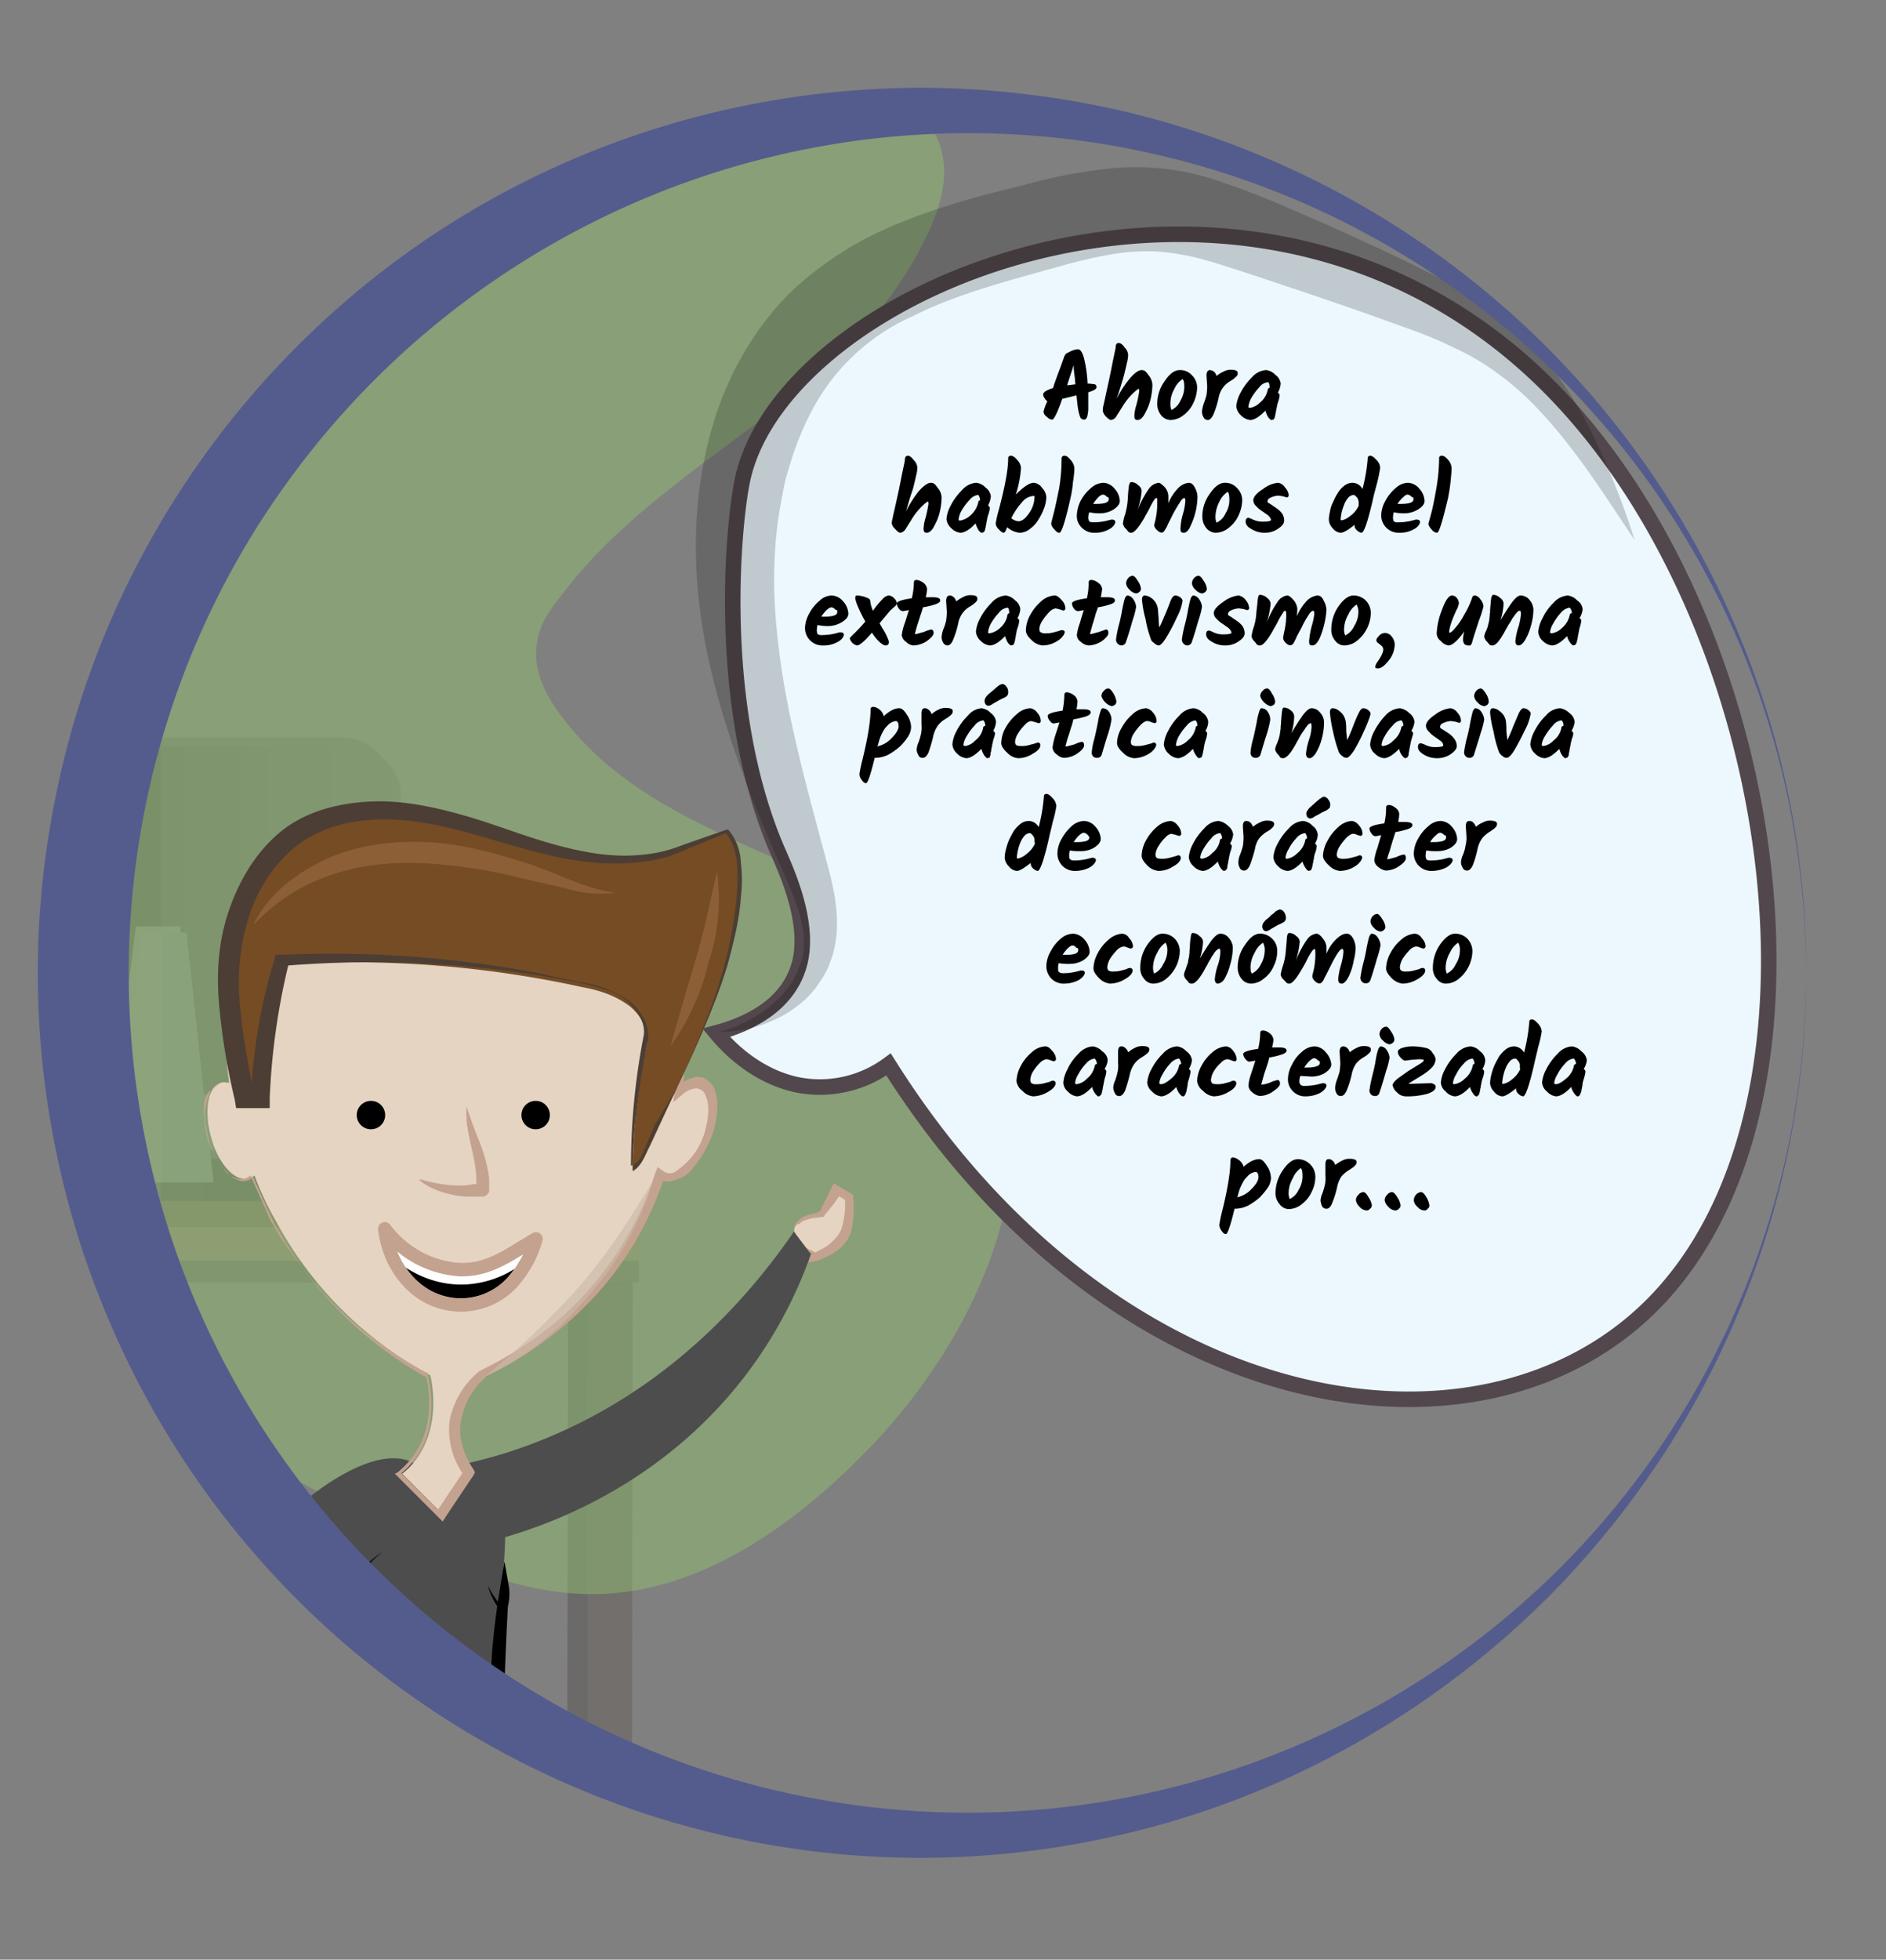 <svg xmlns="http://www.w3.org/2000/svg" xmlns:xlink="http://www.w3.org/1999/xlink" viewBox="0 0 544 565"><rect x="0" y="0" width="544" height="565" fill="#808080" stroke="none"/><defs><style>.cls-1,.cls-37,.cls-38{fill:none;}.cls-2{isolation:isolate;}.cls-3{clip-path:url(#clip-path);}.cls-4{opacity:0.22;}.cls-5{fill:url(#Degradado_sin_nombre_132);}.cls-6{fill:#241c18;}.cls-7{fill:#322721;}.cls-8{fill:#3e3029;}.cls-9{fill:#47372f;}.cls-10{fill:#8c6239;}.cls-11,.cls-34{opacity:0.5;}.cls-11,.cls-15{mix-blend-mode:multiply;}.cls-12{fill:#050505;}.cls-13{fill:url(#Degradado_sin_nombre_175);}.cls-14{fill:url(#Degradado_sin_nombre_174);}.cls-16{fill:#939393;}.cls-17{fill:url(#Degradado_sin_nombre_185);}.cls-18{fill:#94ca6e;opacity:0.42;}.cls-19{fill:#ecf8fe;stroke:#52474c;stroke-width:4.48px;}.cls-19,.cls-24{stroke-miterlimit:10;}.cls-20{opacity:0.19;}.Graphic-Style-2{fill:#1a1a1a;}.cls-21{fill:#e5d4c1;}.cls-22{fill:#c4a290;}.cls-23{fill:#4d4d4d;}.cls-24,.cls-27{fill:#9b8579;}.cls-24{stroke:#4c3e34;stroke-width:1.63px;}.cls-25{fill:#4c3e34;}.cls-26{fill:#999;}.cls-27,.cls-30{stroke:#ba8320;stroke-width:0.15px;}.cls-28{opacity:0.15;}.cls-29{fill:#fff;}.cls-30{fill:#c49a6c;}.cls-31{opacity:0.63;}.cls-32{fill:#ccbaa8;}.cls-33{fill:#754c24;}.cls-35{fill:#a3724a;}.cls-36,.cls-38{stroke:#c4a290;}.cls-36,.cls-37,.cls-38{stroke-linecap:round;stroke-linejoin:round;stroke-width:3.82px;}.cls-37{stroke:#fff;}.cls-39{fill:#545c8d;}</style><clipPath id="clip-path"><circle class="cls-1" cx="272.5" cy="280.5" r="248.5"/></clipPath><linearGradient id="Degradado_sin_nombre_132" x1="-76.7" y1="363.51" x2="-76.7" y2="344.04" gradientUnits="userSpaceOnUse"><stop offset="0" stop-color="#a67c52"/><stop offset="0.5" stop-color="#a2784e"/><stop offset="0.5" stop-color="#673f1a"/><stop offset="1" stop-color="#603813"/></linearGradient><linearGradient id="Degradado_sin_nombre_175" x1="-26.3" y1="340.15" x2="119.18" y2="340.15" gradientUnits="userSpaceOnUse"><stop offset="0" stop-color="#4d4d4d"/><stop offset="0.5" stop-color="#282828"/><stop offset="0.5" stop-color="#030303"/><stop offset="1"/></linearGradient><linearGradient id="Degradado_sin_nombre_174" x1="-22.86" y1="265.25" x2="115.73" y2="265.25" gradientUnits="userSpaceOnUse"><stop offset="0"/><stop offset="0.5" stop-color="#030303"/><stop offset="0.5" stop-color="#282828"/><stop offset="1" stop-color="#4d4d4d"/></linearGradient><linearGradient id="Degradado_sin_nombre_185" x1="31.94" y1="1714.86" x2="61.62" y2="1714.86" gradientTransform="matrix(1, 0, 0, -1, 0, 2019.78)" gradientUnits="userSpaceOnUse"><stop offset="0" stop-color="#9b9b98"/><stop offset="0.5" stop-color="#9a9b98"/><stop offset="0.5" stop-color="#8d959a"/><stop offset="1" stop-color="#8b949a"/></linearGradient></defs><title>act2</title><g class="cls-2"><g id="Layer_13" data-name="Layer 13"><g class="cls-3"><g class="cls-4"><rect class="cls-5" x="-337.8" y="344" width="522.1" height="19.47"/><g class="cls-2"><polygon class="cls-6" points="169.5 511.6 163.6 508.4 163.9 368.8 169.7 372 169.5 511.6"/><polygon class="cls-7" points="169.7 372 163.9 368.8 176.7 367 182.5 370.2 169.7 372"/><polygon class="cls-8" points="182.5 370.2 182.3 509.8 169.5 511.6 169.7 372 182.5 370.2"/></g><rect class="cls-9" x="-337.8" y="363.5" width="522.1" height="6.26"/><polyline class="cls-10" points="-337.8 344.9 -247.8 340 113.8 340 184.4 345.2"/><g class="cls-11"><rect class="cls-12" x="-28.8" y="331.6" width="145.5" height="12.16" rx="6.1"/></g><rect class="cls-13" x="-26.3" y="334.1" width="145.5" height="12.16" rx="6.1"/><g class="cls-11"><rect class="cls-12" x="-25.3" y="212.7" width="138.6" height="100.3" rx="13.8"/></g><rect class="cls-14" x="-22.9" y="215.1" width="138.6" height="100.3" rx="13.8"/><g class="cls-15"><polygon class="cls-16" points="30.2 339.2 59.8 339.2 52 267.1 39.2 267.1 30.2 339.2"/></g><polygon class="cls-17" points="31.9 340.9 61.6 340.9 53.8 268.9 41 268.9 31.9 340.9"/></g><path class="cls-18" d="M-97.1,37c-21.4-11.9-43.4-24.1-67-26.6s-49.3,6.7-63,30c-17.6,29.9-10.8,73.1-27.1,104.1s-46.8,39.1-74.4,49.8c-88.5,34.4-168.8,109.7-205,213.3-2.5,7-4.7,15.3-1.5,21.8,2,4.2,5.7,6.7,9.4,8.5,48.1,23.2,96.3-34.1,147.6-42.5,53.7-8.7,103.9,37.4,158.1,39.3,55.9,2,106.1-42.9,161.7-50.3s108,22.5,158.3,50.3c23,12.7,47,25.5,72.4,24.9,29.8-.6,57.4-19.9,79.9-43.7,26.9-28.5,49.6-73.4,35.6-113.2-20.2-56.9-92.9-50.5-126.6-97.1-3.8-5.2-7.2-11.7-6.6-18.6s3.6-10.6,6.8-14.8c31-41.4,83.6-56.5,106.3-105.2,2.9-6.3,5.3-13.6,4.3-20.8-1.6-11.8-11.4-19.1-20.6-23.8C128.3-40.4-16.1,87.9-143.4,38"/><path class="cls-19" d="M206.6,297.8c9.2-2.5,20.3-7.7,23.8-19.2s-3-26.2-5.8-32.6c-18.3-41.5-13.2-94.8-10.4-107.8,12.4-57.3,149.6-112.5,234.3-25,65.7,68,85.2,206.8,27.5,263.6-50.7,49.9-156,31.4-219.7-69.9a33.4,33.4,0,0,1-26.7,5.8C217.1,309.9,209.1,300.8,206.6,297.8Z"/><path d="M314.2,110.6l1.6.2a.9.9,0,0,1,.5.8q0,.8-2.4,1.5v4.1a10.7,10.7,0,0,1-.3,2.9q-.3.9-.9.9a1.2,1.2,0,0,1-1.1-.7,10.6,10.6,0,0,1-.6-2.2c-.2-1-.3-2.4-.5-4.1l-4.1,1c-1.4,4-2.4,6-2.9,6a2.2,2.2,0,0,1-1.5-.8,1.9,1.9,0,0,1-1-1.6,14.5,14.5,0,0,1,1.1-2.9,2.4,2.4,0,0,1-.8-.9,1.7,1.7,0,0,1-.4-1.1c0-.6.9-1.2,2.8-1.8a8.3,8.3,0,0,0,.4-1.2l1.2-3.3c.7-1.8,1.2-3.3,1.6-4.4s.7-1.1,1.7-1.6a5.6,5.6,0,0,1,2.3-.7q1.1,0,1.8,2.7a37.7,37.7,0,0,1,1,7.2Zm-6.4.5,2.4-.3c-.1-.5-.1-1.5-.3-2.8s-.2-2.2-.2-2.8C309.4,106.3,308.7,108.2,307.8,111.1Z"/><path d="M321.8,100.1q0-1.2.9-1.2c.5,0,1.1.4,1.7,1.3a3.3,3.3,0,0,1,1,2.1,9.6,9.6,0,0,1-.4,2.5c-.2,1.1-.5,2.1-.7,3s-.6,2.1-1.1,3.8l-1.1,3.4a28.3,28.3,0,0,1,3.9-6c1.3-1.5,2.4-2.3,3.3-2.3s1.3.5,2,1.5a4.6,4.6,0,0,1,1.1,2.8,19.4,19.4,0,0,1-.4,3.5,14.6,14.6,0,0,1-1.6,4.4c-.7,1.5-1.5,2.2-2.3,2.2s-.9-.5-.9-1.3a12.4,12.4,0,0,1,.6-3.1,36.2,36.2,0,0,0,.8-3.9c0-.5-.1-.7-.2-.7s-2.7,1.8-4.8,5.4l-1.7,2.7a2.1,2.1,0,0,1-1.4.9c-.4,0-.9-.4-1.5-1a3.3,3.3,0,0,1-.9-1.6,5.9,5.9,0,0,1,.2-1.7c.2-.8.4-1.8.7-3.2s.9-3.9,1.6-7.5S321.8,100.5,321.8,100.1Z"/><path d="M336,109.8c1.4-2.1,2.8-3.1,4.3-3.1a4.5,4.5,0,0,1,3.5,1.5,4.9,4.9,0,0,1,1.5,3.6,10.7,10.7,0,0,1-1,4.2,9.2,9.2,0,0,1-2.8,3.6,6.2,6.2,0,0,1-3.9,1.5,3.6,3.6,0,0,1-2.7-1.4,5.2,5.2,0,0,1-1.1-3.3A11.1,11.1,0,0,1,336,109.8Zm4.5,5.7a8.2,8.2,0,0,0,1.1-3.8c0-1.2-.1-2-.5-2.4a6.7,6.7,0,0,0-2.4,2.9,8.3,8.3,0,0,0-1.1,3.9,4.5,4.5,0,0,0,.3,2.1A5.3,5.3,0,0,0,340.5,115.5Z"/><path d="M348.2,111.4l-.2-3.1c0-1.1.4-1.6,1-1.6a2.5,2.5,0,0,1,1.1.4,2.4,2.4,0,0,1,.8,1.3,9.2,9.2,0,0,1,2.1-1.3,4.2,4.2,0,0,1,2-.5c1.3,0,2,.3,2,.9s0,.6-.2.8l-.2.3-.4.3-.3.3-.9.6a6.7,6.7,0,0,0-2.2,1.9,7,7,0,0,0-1.3,3,27.7,27.7,0,0,1-1.5,4.8c-.5,1-1,1.6-1.6,1.6a1.4,1.4,0,0,1-1.3-.9,3.2,3.2,0,0,1-.4-1.6,10.2,10.2,0,0,1,.5-2.2,23,23,0,0,0,.8-2.5A18.1,18.1,0,0,0,348.2,111.4Z"/><path d="M368.6,113.2c.3.3.5.5.5.8a9,9,0,0,1-.3,1.5,8.3,8.3,0,0,0-.5,1.8,6.4,6.4,0,0,1-.2.9,3.5,3.5,0,0,1-.1.6.9.9,0,0,1-.1.5,4.3,4.3,0,0,1-.1.5.6.6,0,0,1-.1.4c0,.2-.1.3-.1.4s-.2.2-.2.3a1.1,1.1,0,0,1-.6.2c-.3,0-.6-.3-1-.8a6.8,6.8,0,0,1-.8-1.9c-1.8,1.8-3.2,2.7-4.4,2.7a4.3,4.3,0,0,1-2.6-1.3,4,4,0,0,1-1.4-2.7,9.9,9.9,0,0,1,1.2-3.8,17.3,17.3,0,0,1,3.3-4.5,5.9,5.9,0,0,1,4.1-2.1,4.4,4.4,0,0,1,2.7,1.4,3.6,3.6,0,0,1,1.5,2.5A6.3,6.3,0,0,1,368.6,113.2Zm-8.1,4.4a5.3,5.3,0,0,0,2.9-1.5,6.3,6.3,0,0,0,2.3-3.9.7.7,0,0,1,.5-.4c0-1-.2-1.6-.5-1.6a3.6,3.6,0,0,0-2.5,1.5,16.6,16.6,0,0,0-2.3,3.1,7.2,7.2,0,0,0-.8,2.4v.3Z"/><path d="M261,132.6q0-1.2.9-1.2c.5,0,1,.4,1.7,1.3a3.3,3.3,0,0,1,1,2.1,9.6,9.6,0,0,1-.4,2.5c-.2,1.1-.5,2.1-.7,3s-.7,2.1-1.2,3.8-.8,2.8-1,3.4a32.8,32.8,0,0,1,3.8-6c1.4-1.5,2.5-2.3,3.4-2.3s1.3.5,2,1.5a4.4,4.4,0,0,1,1.1,2.8,19.4,19.4,0,0,1-.4,3.5,14.6,14.6,0,0,1-1.6,4.4c-.7,1.5-1.5,2.2-2.3,2.2s-.9-.5-.9-1.3a12.4,12.4,0,0,1,.6-3.1,36.2,36.2,0,0,0,.8-3.9c0-.5-.1-.7-.2-.7s-2.7,1.8-4.8,5.4l-1.7,2.7a2.1,2.1,0,0,1-1.4.9c-.4,0-.9-.4-1.5-1.1a2.9,2.9,0,0,1-1-1.6,6.9,6.9,0,0,1,.3-1.6c.1-.8.4-1.8.7-3.2s.9-3.9,1.6-7.5S261,133,261,132.6Z"/><path d="M285,145.7c.3.3.5.5.5.8a9,9,0,0,1-.3,1.5,8.3,8.3,0,0,0-.5,1.8,6.4,6.4,0,0,1-.2.9c0,.3,0,.5-.1.6a.9.9,0,0,1-.1.5.7.7,0,0,1-.1.5.6.6,0,0,1-.1.4c0,.2-.1.3-.1.4l-.2.3-.6.2c-.3,0-.6-.3-1-.8a8.4,8.4,0,0,1-.8-1.9c-1.7,1.8-3.2,2.7-4.4,2.7a4.3,4.3,0,0,1-2.6-1.3,4,4,0,0,1-1.4-2.7,9.9,9.9,0,0,1,1.2-3.8,17.3,17.3,0,0,1,3.3-4.5,5.9,5.9,0,0,1,4.1-2.1,4.4,4.4,0,0,1,2.7,1.4,3.6,3.6,0,0,1,1.5,2.5A6.3,6.3,0,0,1,285,145.7Zm-8.1,4.4a5.8,5.8,0,0,0,3-1.5,6.8,6.8,0,0,0,2.3-3.9c0-.2.1-.3.4-.4s-.2-1.6-.5-1.6a3.8,3.8,0,0,0-2.5,1.5,16.6,16.6,0,0,0-2.3,3.1,7.2,7.2,0,0,0-.8,2.4v.3Z"/><path d="M298.2,139.2a3.3,3.3,0,0,1,2.4,1.5,4.1,4.1,0,0,1,1.2,2.7,9.9,9.9,0,0,1-.6,3,16.6,16.6,0,0,1-1.6,3.3,9,9,0,0,1-2.4,2.7,4.8,4.8,0,0,1-3.1,1.2,6.3,6.3,0,0,1-3.6-1.6c-.4,1.1-.7,1.6-1,1.6s-.8-.3-1.4-1a2.6,2.6,0,0,1-.9-1.6,28.9,28.9,0,0,1,.9-4c1.8-6.8,2.7-11.7,2.7-14.8a.7.7,0,0,1,.8-.8q.8,0,1.8,1.2a3.7,3.7,0,0,1,1.1,2.3,32,32,0,0,1-1.5,7.7C295.2,140.4,296.9,139.2,298.2,139.2Zm-4.5,11.1c1,0,2-.7,3.1-2.3a8.4,8.4,0,0,0,1.6-4.8V143h-.4a4.6,4.6,0,0,0-3.2,1.8,19.5,19.5,0,0,0-3.1,4.6A3.7,3.7,0,0,0,293.7,150.3Z"/><path d="M308.8,132.6a4,4,0,0,1,1.1,2.4,27.5,27.5,0,0,1-.4,3.9,32.4,32.4,0,0,1-.7,4.6c-1.5,6.7-2.6,10.1-3.2,10.1s-.9-.3-1.5-1a2.9,2.9,0,0,1-.9-1.6c0-.1.2-1,.7-2.9s1-4.4,1.6-7.3a52.4,52.4,0,0,0,.7-8.6c0-.5.3-.8.9-.8S308.1,131.8,308.8,132.6Z"/><path d="M321.2,146.9a7.6,7.6,0,0,1-3.8,1.1,13.9,13.9,0,0,1-3.2-.3,4,4,0,0,0-.3,1.5,1.8,1.8,0,0,0,.3,1.1c.1.2.6.3,1.2.3a17.9,17.9,0,0,0,3.6-.4l1.6-.4c.7,0,1.1.2,1.1.7s-.6,1.5-1.8,2.1a8,8,0,0,1-4.1,1,4.9,4.9,0,0,1-3.8-1.5,4.6,4.6,0,0,1-1.4-3.5,10.1,10.1,0,0,1,1.1-4.2,12.2,12.2,0,0,1,3-3.7,5.6,5.6,0,0,1,3.6-1.5,4.5,4.5,0,0,1,3.2,1.7,5.6,5.6,0,0,1,1.5,3.5C323,145.3,322.4,146.1,321.2,146.9Zm-2-3.7a1.5,1.5,0,0,0-1.1-.6,2.4,2.4,0,0,0-1.3.8,10.5,10.5,0,0,0-1.5,1.9h.7c2.5,0,3.8-.4,3.8-1.3S319.6,143.5,319.2,143.2Z"/><path d="M342.9,139.2q1.1,0,1.8,1.5a5.4,5.4,0,0,1,.7,2.6,20.3,20.3,0,0,1-.4,3.6,19.8,19.8,0,0,1-1.5,4.5c-.6,1.5-1.3,2.2-2.1,2.2s-.9-.4-.9-1.3a18,18,0,0,1,.7-4.1,17.6,17.6,0,0,0,.7-3.7q0-.9-.3-.9c-.3,0-.8.4-1.3,1.3a38.8,38.8,0,0,0-2,3.4l-1.4,2.8-.4.9-.5.8c-.5,1-1.3,1-2.3,0a2.3,2.3,0,0,1-.8-1.4s.2-.7.5-2.1a21.3,21.3,0,0,0,.4-4.6c0-.7,0-1.1-.2-1.1s-.5.2-.8.7a20.1,20.1,0,0,0-1.3,2.4l-1.6,2.9c-1.6,2.7-2.8,4-3.6,4s-.9-.4-1.5-1.1a2.7,2.7,0,0,1-.9-1.5,11.8,11.8,0,0,1,.6-2.6,21.1,21.1,0,0,0,.8-4.5q.1-2.2.3-3.6c.1-.9.4-1.3.7-1.3a2.8,2.8,0,0,1,2,.9,2.1,2.1,0,0,1,1,1.6,23.8,23.8,0,0,1-1.2,5.7,28.3,28.3,0,0,1,3.3-6.3,4.1,4.1,0,0,1,2.8-1.7c.4,0,1,.5,1.8,1.3a4.2,4.2,0,0,1,1,2.5v2.1a12.9,12.9,0,0,1,2.6-4.1A5,5,0,0,1,342.9,139.2Z"/><path d="M349,142.3c1.4-2.1,2.9-3.1,4.3-3.1a4.5,4.5,0,0,1,3.5,1.5,4.9,4.9,0,0,1,1.5,3.6,10.7,10.7,0,0,1-1,4.2,9.2,9.2,0,0,1-2.8,3.6,6,6,0,0,1-3.9,1.5,3.6,3.6,0,0,1-2.7-1.4,5.2,5.2,0,0,1-1.1-3.3A11.1,11.1,0,0,1,349,142.3Zm4.5,5.7a7.2,7.2,0,0,0,1.1-3.8c0-1.2-.1-2-.5-2.4a6.7,6.7,0,0,0-2.4,2.9,9.7,9.7,0,0,0-1.1,3.9,4.5,4.5,0,0,0,.3,2.1A5.3,5.3,0,0,0,353.5,148Z"/><path d="M368.6,139.2a2.7,2.7,0,0,1,2,1.3,3.8,3.8,0,0,1,1.1,2.2c0,.5-.2.7-.6.7l-1-.3-1.3-.2a5.8,5.8,0,0,0-1.9.4c-.8.3-1.3.7-1.3,1.2s.3.5.8.8l1.6,1.1a8,8,0,0,1,1.7,1.5,3.6,3.6,0,0,1,.7,2.2c0,.8-.5,1.5-1.7,2.3a6.5,6.5,0,0,1-3.9,1.2,7.1,7.1,0,0,1-3.9-1.1c-1.1-.6-1.6-1.3-1.6-2.1s.3-1.1.9-1.1l.8.3a6.5,6.5,0,0,0,3.5.8c1.4,0,2.1-.2,2.1-.5s-.3-.8-.8-1.3l-1.7-1.2a8.4,8.4,0,0,1-1.8-1.5,2.4,2.4,0,0,1-.8-1.6c0-1,.9-2.1,2.8-3.3A8.5,8.5,0,0,1,368.6,139.2Z"/><path d="M395.3,131.4c.4,0,1,.4,1.7,1.2a3.3,3.3,0,0,1,1.1,2.3,44.7,44.7,0,0,1-.9,4.4c-.7,2.6-1.1,4.1-1.2,4.7q-2.2,9.6-3.3,9.6a2.4,2.4,0,0,1-1.3-.7,1.9,1.9,0,0,1-.7-1.4v-.2c-1.8,1.5-3.2,2.3-4,2.3a3.2,3.2,0,0,1-2.3-1.3,3.7,3.7,0,0,1-1.1-2.4,9.7,9.7,0,0,1,.3-2.3,8.3,8.3,0,0,1,.9-2.8,17.4,17.4,0,0,1,1.4-2.7,7.6,7.6,0,0,1,1.9-2.1,4,4,0,0,1,2.3-.8A3.3,3.3,0,0,1,393,141a49.9,49.9,0,0,0,1.5-8.8A.7.7,0,0,1,395.3,131.4ZM387.1,150a5.4,5.4,0,0,0,2.3-1.2,7.2,7.2,0,0,0,2.5-3v-1a2.7,2.7,0,0,0-.5-1.4c-.4-.4-.7-.7-1-.7a2.4,2.4,0,0,0-1.6.9,6.6,6.6,0,0,0-1.2,2.2,12.9,12.9,0,0,0-.9,3.9.4.4,0,0,0,.1.3Z"/><path d="M409,146.9a7.6,7.6,0,0,1-3.8,1.1,14.5,14.5,0,0,1-3.2-.3,7.7,7.7,0,0,0-.2,1.5,3.1,3.1,0,0,0,.2,1.1,1.9,1.9,0,0,0,1.3.3,17.9,17.9,0,0,0,3.6-.4l1.5-.4c.8,0,1.2.2,1.2.7s-.6,1.5-1.8,2.1a8.2,8.2,0,0,1-4.2,1,5,5,0,0,1-5.2-5,9,9,0,0,1,1.2-4.2,12.2,12.2,0,0,1,3-3.7,5.4,5.4,0,0,1,3.5-1.5,4.5,4.5,0,0,1,3.3,1.7,5.6,5.6,0,0,1,1.5,3.5C410.9,145.3,410.3,146.1,409,146.9Zm-1.9-3.7a1.7,1.7,0,0,0-1.1-.6c-.4,0-.8.3-1.3.8a7.7,7.7,0,0,0-1.6,1.9h.7c2.6,0,3.9-.4,3.9-1.3S407.5,143.5,407.1,143.2Z"/><path d="M417.7,132.6a3.8,3.8,0,0,1,1,2.4q0,1-.3,3.9c-.2,1.9-.5,3.5-.7,4.6-1.6,6.7-2.6,10.1-3.2,10.1a2.2,2.2,0,0,1-1.6-1,2.9,2.9,0,0,1-.9-1.6l.8-2.9c.5-1.9,1-4.4,1.5-7.3a52.9,52.9,0,0,0,.8-8.6.7.7,0,0,1,.8-.8Q416.7,131.4,417.7,132.6Z"/><path d="M242.8,179.4a7.6,7.6,0,0,1-3.8,1.1,14.5,14.5,0,0,1-3.2-.3,7.7,7.7,0,0,0-.2,1.5,3.1,3.1,0,0,0,.2,1.1,1.9,1.9,0,0,0,1.3.3,17.9,17.9,0,0,0,3.6-.4l1.5-.4c.8,0,1.2.2,1.2.7s-.6,1.5-1.8,2.1a8.2,8.2,0,0,1-4.2,1,5,5,0,0,1-5.2-5,9,9,0,0,1,1.2-4.2,12.2,12.2,0,0,1,3-3.7,5.2,5.2,0,0,1,3.5-1.5,4.5,4.5,0,0,1,3.3,1.7,5.6,5.6,0,0,1,1.5,3.5C244.7,177.8,244.1,178.6,242.8,179.4Zm-1.9-3.7a1.7,1.7,0,0,0-1.1-.6c-.4,0-.8.3-1.4.8a10.5,10.5,0,0,0-1.5,1.9h.7c2.6,0,3.9-.4,3.9-1.3S241.3,176,240.9,175.7Z"/><path d="M256.4,185c0,.7-.3,1.1-1,1.1s-2.3-1.2-3.9-3.7c-2.1,2.5-3.6,3.7-4.3,3.7a2.8,2.8,0,0,1-2.1-2.1l.6-.7a48.3,48.3,0,0,0,3.9-4.1,41.1,41.1,0,0,1-2.1-4.2,12.1,12.1,0,0,1-.8-2.4v-.5c.1-.3.2-.4.5-.4a7.9,7.9,0,0,1,2.5.5c.9.3,1.3.6,1.3,1a9.1,9.1,0,0,0,.8,2.9,25.1,25.1,0,0,1,2.8-3.4,2.8,2.8,0,0,1,1.7-1,2.2,2.2,0,0,1,1.6.8,2.3,2.3,0,0,1,.8,1.4,1.4,1.4,0,0,1-.2.6l-.8.7-.9.8-3.1,3.7.8,1.4A16.5,16.5,0,0,1,256.4,185Z"/><path d="M265.6,177.1l-1.1,3.4-.6,2.2c0,.1.1.1.4.1l2.2-.6a8.9,8.9,0,0,1,2.1-.7c.4,0,.7.4.7,1s-.7,1.4-1.9,2.3a7.5,7.5,0,0,1-3.9,1.3,3.3,3.3,0,0,1-2.1-1,2.7,2.7,0,0,1-1.3-2,15.5,15.5,0,0,1,.9-3.5c.6-1.8.9-3,1.2-3.7l-1.7.3a1.5,1.5,0,0,1-1.2-.7,2.6,2.6,0,0,1-.6-1.5c0-.6,1.5-1.1,4.3-1.5a19.9,19.9,0,0,0,.6-4.5c0-.6.3-.8.8-.8a4.1,4.1,0,0,1,1.9.8,2.6,2.6,0,0,1,1.1,1.8,9.7,9.7,0,0,1-.4,2.4h2.1q2.1,0,2.1.9c0,.5-.5.8-1.3,1.1a22.1,22.1,0,0,1-3.7.9A18.9,18.9,0,0,1,265.6,177.1Z"/><path d="M273.1,176.4l-.2-3.1c0-1.1.4-1.6,1-1.6a1.7,1.7,0,0,1,1.1.4,2.4,2.4,0,0,1,.8,1.3,12,12,0,0,1,2.1-1.3,4.2,4.2,0,0,1,2-.5c1.4,0,2,.3,2,.9s0,.6-.2.8l-.2.3-.4.3-.3.3-.9.6a6.7,6.7,0,0,0-2.2,1.9,7,7,0,0,0-1.3,3,27.7,27.7,0,0,1-1.5,4.8c-.4,1-1,1.6-1.6,1.6a1.5,1.5,0,0,1-1.3-.9,3.2,3.2,0,0,1-.4-1.6,9.1,9.1,0,0,1,.5-2.2,11.7,11.7,0,0,0,.8-2.5A18.1,18.1,0,0,0,273.1,176.4Z"/><path d="M293.5,178.2c.3.3.5.5.5.8a9,9,0,0,1-.3,1.5,9.6,9.6,0,0,0-.5,1.7,5.6,5.6,0,0,1-.2,1c0,.3,0,.5-.1.6a1.1,1.1,0,0,1-.1.5.7.7,0,0,1-.1.5.6.6,0,0,1-.1.4c0,.2-.1.3-.1.4l-.2.3-.6.2c-.3,0-.6-.3-1-.8a8.4,8.4,0,0,1-.8-1.9c-1.7,1.8-3.2,2.7-4.4,2.7a4.3,4.3,0,0,1-2.6-1.3,4,4,0,0,1-1.4-2.7,9.9,9.9,0,0,1,1.2-3.8,17.3,17.3,0,0,1,3.3-4.5,5.9,5.9,0,0,1,4.1-2.1,4.4,4.4,0,0,1,2.7,1.4,3.6,3.6,0,0,1,1.5,2.5A6.3,6.3,0,0,1,293.5,178.2Zm-8.1,4.4a5.8,5.8,0,0,0,3-1.5,6.2,6.2,0,0,0,2.2-3.9.7.7,0,0,1,.5-.4c0-1-.2-1.6-.5-1.6a3.6,3.6,0,0,0-2.5,1.5,16.6,16.6,0,0,0-2.3,3.1,7.2,7.2,0,0,0-.8,2.4v.3Z"/><path d="M295.9,181.7a9.7,9.7,0,0,1,1.2-4.3,13.8,13.8,0,0,1,3.2-4,6.1,6.1,0,0,1,3.9-1.7c.7,0,1.3.5,2,1.3a3.7,3.7,0,0,1,1.1,2.3.6.6,0,0,1-.7.7l-.9-.3-1.2-.3a3.3,3.3,0,0,0-1.8,1,16.9,16.9,0,0,0-2,2.5,5.2,5.2,0,0,0-.9,2.3c0,.6.1,1,.4,1.1a2.4,2.4,0,0,0,1.5.3,8.5,8.5,0,0,0,2.3-.3l1.5-.4a1.5,1.5,0,0,1,.9-.2c.5,0,.7.2.7.6s-.7,1.7-2.1,2.5a8,8,0,0,1-4.3,1.3,5.2,5.2,0,0,1-3.1-1.5C296.4,183.5,295.9,182.6,295.9,181.7Z"/><path d="M316,177.1c-.2.9-.6,2.1-1,3.4l-.6,2.2c0,.1.1.1.4.1l2.2-.6,2-.7c.5,0,.7.4.7,1s-.6,1.4-1.8,2.3a7.5,7.5,0,0,1-3.9,1.3,3.8,3.8,0,0,1-2.2-1,2.6,2.6,0,0,1-1.2-2,15.5,15.5,0,0,1,.9-3.5c.5-1.8.9-3,1.1-3.7l-1.6.3a1.5,1.5,0,0,1-1.2-.7,2.6,2.6,0,0,1-.6-1.5c0-.6,1.4-1.1,4.3-1.5a19.3,19.3,0,0,0,.5-4.5c0-.6.3-.8.9-.8a3.4,3.4,0,0,1,1.8.8,2.4,2.4,0,0,1,1.2,1.8,19.3,19.3,0,0,1-.4,2.4h2q2.1,0,2.1.9c0,.5-.4.8-1.2,1.1a22.1,22.1,0,0,1-3.7.9Z"/><path d="M325.2,171.7a2.2,2.2,0,0,1,1.7,1.1,4.2,4.2,0,0,1,.8,2.2,22.7,22.7,0,0,1-1,3.8c-.6,2.1-1.2,4.2-1.9,6.2a1.4,1.4,0,0,1-1.3,1.1,1.6,1.6,0,0,1-1.1-.5,1.7,1.7,0,0,1-.5-1.2,37.5,37.5,0,0,1,.7-3.7,46.8,46.8,0,0,0,1.1-5c.3-1.4.5-2.4.7-3S324.9,171.7,325.2,171.7Zm-.4-3.5a2.4,2.4,0,0,1,.6-1.5,1.9,1.9,0,0,1,1.3-.7q.6,0,1.5,1.5a5,5,0,0,1,.9,2.2,1.2,1.2,0,0,1-.5,1,1.8,1.8,0,0,1-.9.4,3.2,3.2,0,0,1-1.9-1.1A2.8,2.8,0,0,1,324.8,168.2Z"/><path d="M339,171.7a2.4,2.4,0,0,1,1.4.5c.5.4.7.7.7,1.1a15.1,15.1,0,0,1-1.6,4.6,50.8,50.8,0,0,1-3.1,5.9c-.9,1.5-1.7,2.3-2.2,2.3a2.2,2.2,0,0,1-1.2-.6c-.5-.4-.9-.7-1-1.1a33.5,33.5,0,0,1-1.6-6,30.5,30.5,0,0,1-1-5.5c0-.8.3-1.2.8-1.2a3.7,3.7,0,0,1,2,.8,4.5,4.5,0,0,1,1.8,3.4c.1.7.1,1.5.2,2.4a18.4,18.4,0,0,0,.2,2.6c.5-.9,1-2.2,1.7-3.8s1.2-3,1.6-4S338.6,171.7,339,171.7Z"/><path d="M344.2,171.7a2.2,2.2,0,0,1,1.7,1.1,4.2,4.2,0,0,1,.8,2.2,22.7,22.7,0,0,1-1,3.8c-.6,2.1-1.2,4.2-1.9,6.2a1.4,1.4,0,0,1-1.3,1.1,1.4,1.4,0,0,1-1.1-.5,1.7,1.7,0,0,1-.5-1.2,37.5,37.5,0,0,1,.7-3.7,46.8,46.8,0,0,0,1.1-5c.3-1.4.5-2.4.7-3S343.9,171.7,344.2,171.7Zm-.4-3.5a2.4,2.4,0,0,1,.6-1.5,1.9,1.9,0,0,1,1.3-.7q.6,0,1.5,1.5a5,5,0,0,1,.9,2.2,1.2,1.2,0,0,1-.5,1,1.8,1.8,0,0,1-.9.4,3.2,3.2,0,0,1-1.9-1.1A2.8,2.8,0,0,1,343.8,168.2Z"/><path d="M357.2,171.7a3.1,3.1,0,0,1,2.1,1.3,4.2,4.2,0,0,1,1,2.2c0,.5-.2.7-.6.7l-1-.3-1.3-.2a6.3,6.3,0,0,0-1.9.4c-.8.3-1.3.7-1.3,1.2s.3.5.8.8l1.6,1.1a8,8,0,0,1,1.7,1.5,3.6,3.6,0,0,1,.7,2.2c0,.8-.5,1.5-1.7,2.3a6.5,6.5,0,0,1-3.9,1.2,7.1,7.1,0,0,1-3.9-1.1c-1.1-.6-1.6-1.3-1.6-2.1s.3-1.1.9-1.1l.8.3a6.5,6.5,0,0,0,3.5.8c1.4,0,2.1-.2,2.1-.5s-.3-.8-.8-1.3l-1.7-1.2a8.4,8.4,0,0,1-1.8-1.5,2.4,2.4,0,0,1-.8-1.6c0-1,1-2.1,2.8-3.3A8.5,8.5,0,0,1,357.2,171.7Z"/><path d="M380,171.7q1.2,0,1.8,1.5a5.6,5.6,0,0,1,.8,2.6,22.9,22.9,0,0,1-.5,3.6,25.9,25.9,0,0,1-1.4,4.5c-.7,1.5-1.4,2.2-2.2,2.2s-.9-.4-.9-1.3a26.4,26.4,0,0,1,.7-4.1,20.7,20.7,0,0,0,.8-3.7q0-.9-.3-.9c-.4,0-.9.4-1.4,1.3a24.4,24.4,0,0,0-1.9,3.4l-1.5,2.8a3.9,3.9,0,0,1-.4.9l-.4.8q-.9,1.5-2.4,0a2.1,2.1,0,0,1-.7-1.4s.1-.8.4-2.1a20.9,20.9,0,0,0,.5-4.6c0-.7-.1-1.1-.3-1.1s-.5.2-.7.7a17,17,0,0,0-1.4,2.4c-.6,1.2-1.2,2.1-1.6,2.9-1.6,2.7-2.7,4-3.6,4s-.9-.4-1.5-1.1a2.7,2.7,0,0,1-.9-1.5,11.8,11.8,0,0,1,.6-2.6,16.3,16.3,0,0,0,.8-4.5c.2-1.5.3-2.7.4-3.6s.3-1.3.6-1.3a3.2,3.2,0,0,1,2.1.9,2.4,2.4,0,0,1,1,1.6,23.8,23.8,0,0,1-1.2,5.7,28.3,28.3,0,0,1,3.3-6.3,3.8,3.8,0,0,1,2.7-1.7c.5,0,1.1.5,1.8,1.3a4.5,4.5,0,0,1,1.1,2.5c0,.8-.1,1.5-.1,2.1a14.9,14.9,0,0,1,2.6-4.1A5,5,0,0,1,380,171.7Z"/><path d="M386.1,174.8c1.5-2.1,2.9-3.1,4.3-3.1a4.9,4.9,0,0,1,3.6,1.5,5.2,5.2,0,0,1,1.4,3.6,10.5,10.5,0,0,1-3.8,7.8,6,6,0,0,1-3.9,1.5,3.3,3.3,0,0,1-2.6-1.4,4.7,4.7,0,0,1-1.1-3.3A11.7,11.7,0,0,1,386.1,174.8Zm4.5,5.7a7.3,7.3,0,0,0,1.2-3.8,4.3,4.3,0,0,0-.5-2.4,6.7,6.7,0,0,0-2.4,2.9,8.6,8.6,0,0,0-1.2,3.9,4.5,4.5,0,0,0,.3,2.1A5.3,5.3,0,0,0,390.6,180.5Z"/><path d="M402.3,185.9a7.7,7.7,0,0,1-1.7,4.5c-1.2,1.5-2.2,2.3-3.1,2.3s-.8-.2-.8-.6a3.1,3.1,0,0,1,.5-1.1c1.2-1.7,1.8-2.9,1.8-3.8a1.6,1.6,0,0,0-.5-1l-1-.8a1,1,0,0,1-.5-.8c0-.4.3-.8.8-1.3a2.2,2.2,0,0,1,1.8-.8,2.4,2.4,0,0,1,1.8,1A3.8,3.8,0,0,1,402.3,185.9Z"/><path d="M424.6,172.4a.8.8,0,0,1,.9-.7,2.3,2.3,0,0,1,1.5,1.1,3.7,3.7,0,0,1,.9,2,30.9,30.9,0,0,1-1.3,4.1c-.8,2.5-1.5,4.5-1.9,6s-.7,1.2-1.4,1.2a1.8,1.8,0,0,1-.9-.4,2.2,2.2,0,0,1-.4-1.3,8.5,8.5,0,0,1,.4-2.4c-1.9,2.7-3.5,4.1-4.6,4.1a3.3,3.3,0,0,1-2.1-1.2,2.9,2.9,0,0,1-1.3-2.2,20.5,20.5,0,0,1,1.5-6.8c1-2.8,2-4.2,2.9-4.2a1.7,1.7,0,0,1,1.4.7,2.5,2.5,0,0,1,.6,1.6,6.3,6.3,0,0,1-.7,1.9c-1.4,3-2.1,5.2-2.1,6.5h.2c.2,0,.8-.4,1.5-1.3a18.9,18.9,0,0,0,2.6-3.8A25,25,0,0,0,424.6,172.4Z"/><path d="M438.6,171.7a3.3,3.3,0,0,1,2.6,1.3,4.5,4.5,0,0,1,1.1,2.8,17.3,17.3,0,0,1-.8,4.9,15.4,15.4,0,0,1-1.7,4c-.6.9-1.2,1.4-1.8,1.4s-.9-.5-.9-1.3a19.1,19.1,0,0,1,.9-4.1,18.2,18.2,0,0,0,.7-3.6c0-.7-.1-1-.3-1a.9.9,0,0,0-.7.3l-.6.7-.5.7-.5.7a4.1,4.1,0,0,1-.5.9l-.6.9a4.1,4.1,0,0,1-.5.9c-1.7,3.3-3,4.9-4,4.9s-.9-.4-1.5-1a3.1,3.1,0,0,1-.9-1.5,4.3,4.3,0,0,1,.4-1.4,7.7,7.7,0,0,0,.6-1.5l.3-1.2a5.1,5.1,0,0,0,.2-1.3,4.9,4.9,0,0,0,.1-1.1,4.1,4.1,0,0,0,.1-1.2c.2-2.4.3-3.8.5-4s.2-.4.4-.4a2.8,2.8,0,0,1,2,.9,2.1,2.1,0,0,1,1,1.6,19.7,19.7,0,0,1-.9,4.9,60.9,60.9,0,0,1,3.3-5.2C437.1,172.4,437.9,171.7,438.6,171.7Z"/><path d="M455.6,178.2c.4.3.5.5.5.8a9,9,0,0,1-.3,1.5,7.9,7.9,0,0,0-.4,1.7,8.4,8.4,0,0,0-.2,1,1.8,1.8,0,0,0-.1.6,4.3,4.3,0,0,0-.1.5,1.1,1.1,0,0,0-.1.5.6.6,0,0,0-.1.4l-.2.4-.2.3-.6.2c-.2,0-.5-.3-.9-.8a5.6,5.6,0,0,1-.9-1.9c-1.7,1.8-3.2,2.7-4.4,2.7a4.5,4.5,0,0,1-2.6-1.3,3.8,3.8,0,0,1-1.3-2.7,9.9,9.9,0,0,1,1.2-3.8,14.9,14.9,0,0,1,3.2-4.5,6,6,0,0,1,4.1-2.1,4.4,4.4,0,0,1,2.7,1.4,3.4,3.4,0,0,1,1.6,2.5A5.4,5.4,0,0,1,455.6,178.2Zm-8.1,4.4a5.2,5.2,0,0,0,3-1.5,6.8,6.8,0,0,0,2.3-3.9c0-.2.2-.3.5-.4s-.3-1.6-.6-1.6a4,4,0,0,0-2.5,1.5,16,16,0,0,0-2.2,3.1,6,6,0,0,0-.9,2.4c0,.2,0,.3.1.3Z"/><path d="M259.4,204.2c.7,0,1.4.6,2.2,1.9a6.5,6.5,0,0,1,1.2,3.6,5.4,5.4,0,0,1-.9,2.7,16.1,16.1,0,0,1-2.4,2.9,19.4,19.4,0,0,1-3.3,2.3,8.7,8.7,0,0,1-3.6.9h-.3c-1.2,4.9-2,7.3-2.5,7.3s-.8-.3-1.3-1a2.9,2.9,0,0,1-.6-1.6,36.2,36.2,0,0,1,.8-3.9q2.4-9.7,2.4-14.7c0-.6.3-.8.8-.8a3.2,3.2,0,0,1,1.7.7,3.4,3.4,0,0,1,1.3,2C256.5,205,258,204.2,259.4,204.2Zm-2.2,8.6c1.3-1.3,2-2.5,2-3.4s-.3-1.5-.8-1.5a3.8,3.8,0,0,0-2.5,1.4,5.5,5.5,0,0,0-1.2,1.6,12.7,12.7,0,0,0-1.1,2.6l-.5,1.7A8,8,0,0,0,257.2,212.8Z"/><path d="M265.8,208.9v-3.1c0-1.1.3-1.6.9-1.6a1.5,1.5,0,0,1,1.1.4,2.5,2.5,0,0,1,.9,1.3,8.6,8.6,0,0,1,2-1.3,4.5,4.5,0,0,1,2-.5q2.1,0,2.1.9a1.5,1.5,0,0,1-.2.8c-.1.1-.2.3-.3.3l-.3.3-.4.3-.9.6a7.4,7.4,0,0,0-2.1,1.8,8.1,8.1,0,0,0-1.4,3.1,44.3,44.3,0,0,1-1.4,4.8c-.5,1-1,1.5-1.6,1.5a1.2,1.2,0,0,1-1.3-.8,3.3,3.3,0,0,1-.5-1.6,6.6,6.6,0,0,1,.6-2.2,19.9,19.9,0,0,0,.7-2.5A9.7,9.7,0,0,0,265.8,208.9Z"/><path d="M283.1,204.2a4.4,4.4,0,0,1,2.7,1.4,3.6,3.6,0,0,1,1.5,2.5,6.3,6.3,0,0,1-.8,2.6c.3.3.5.5.5.8a5.4,5.4,0,0,1-.4,1.5c-.2.7-.3,1.3-.4,1.7a5.6,5.6,0,0,1-.2,1,3.5,3.5,0,0,1-.1.6,1.1,1.1,0,0,1-.1.5,4.3,4.3,0,0,1-.1.5v.4c-.1.2-.1.3-.2.4v.3l-.6.2c-.3,0-.6-.3-1-.8a5.4,5.4,0,0,1-.8-1.9c-1.8,1.8-3.2,2.7-4.4,2.7a4.3,4.3,0,0,1-2.6-1.3,4,4,0,0,1-1.4-2.7,9.9,9.9,0,0,1,1.2-3.8,17.3,17.3,0,0,1,3.3-4.5A5.7,5.7,0,0,1,283.1,204.2Zm-4.7,10.9a5,5,0,0,0,2.9-1.6,5.9,5.9,0,0,0,2.3-3.8c0-.2.2-.3.5-.4s-.2-1.6-.5-1.6a3.6,3.6,0,0,0-2.5,1.5,16.6,16.6,0,0,0-2.3,3.1,6,6,0,0,0-.9,2.4.4.4,0,0,0,.1.3Zm10.7-17.9a1.7,1.7,0,0,1,1.2.8,2.2,2.2,0,0,1,.5,1.4,2.2,2.2,0,0,1-.1.9l-.4.5-.7.4-1.1.5-1.2.7-.9.5a2.8,2.8,0,0,1-1.3.6,1.2,1.2,0,0,1-.8-.4,1.7,1.7,0,0,1-.3-1,1.9,1.9,0,0,1,.3-1,5,5,0,0,1,1-1.1l1.2-1,.8-.7.6-.5.4-.3Z"/><path d="M288.8,214.2a9.7,9.7,0,0,1,1.2-4.3,14.1,14.1,0,0,1,3.3-4,6.1,6.1,0,0,1,3.9-1.7,3.1,3.1,0,0,1,2,1.3,3.6,3.6,0,0,1,1,2.3c0,.5-.2.7-.7.7l-.9-.3-1.2-.3a2.8,2.8,0,0,0-1.7,1,12.2,12.2,0,0,0-2,2.5,5.2,5.2,0,0,0-.9,2.3,1.4,1.4,0,0,0,.3,1.1c.2.2.7.3,1.6.3a7.3,7.3,0,0,0,2.2-.3l1.5-.4.9-.3a.7.7,0,0,1,.8.7c0,.8-.7,1.7-2.2,2.5a7.6,7.6,0,0,1-4.2,1.3,4.7,4.7,0,0,1-3.1-1.5C289.4,216,288.8,215.1,288.8,214.2Z"/><path d="M309,209.6c-.3.9-.6,2-1.1,3.4l-.6,2.2h.5l2.2-.6a7.5,7.5,0,0,1,2-.7c.5,0,.7.4.7,1s-.6,1.4-1.9,2.3a7,7,0,0,1-3.9,1.3,3.3,3.3,0,0,1-2.1-1,2.6,2.6,0,0,1-1.2-2,20,20,0,0,1,.8-3.5l1.2-3.7-1.7.3c-.3,0-.7-.2-1.1-.8a2.2,2.2,0,0,1-.6-1.4c0-.6,1.4-1.1,4.3-1.5a26.8,26.8,0,0,0,.5-4.5c0-.6.3-.8.8-.8a4.1,4.1,0,0,1,1.9.8,2.6,2.6,0,0,1,1.1,1.8,13.1,13.1,0,0,1-.3,2.3h2q2.1,0,2.1.9c0,.4-.4.8-1.2,1.1a23.9,23.9,0,0,1-3.8.9A18.9,18.9,0,0,1,309,209.6Z"/><path d="M318.1,204.2a2.2,2.2,0,0,1,1.8,1.1,4,4,0,0,1,.7,2.2,29.8,29.8,0,0,1-.9,3.8c-.7,2.1-1.3,4.2-1.9,6.2a1.3,1.3,0,0,1-1.4,1,1.5,1.5,0,0,1-1.1-.4,1.6,1.6,0,0,1-.4-1.2,20.1,20.1,0,0,1,.7-3.7c.5-1.9.8-3.6,1.1-5a16.8,16.8,0,0,1,.7-3C317.6,204.5,317.8,204.2,318.1,204.2Zm-.4-3.5a2.1,2.1,0,0,1,.7-1.5,1.6,1.6,0,0,1,1.3-.7q.6,0,1.5,1.5a5.9,5.9,0,0,1,.8,2.2,1.2,1.2,0,0,1-.4,1,1.8,1.8,0,0,1-1,.4,4.5,4.5,0,0,1-2.9-2.9Z"/><path d="M322.2,214.2a8.8,8.8,0,0,1,1.3-4.3,13.8,13.8,0,0,1,3.2-4,6.1,6.1,0,0,1,3.9-1.7,3.1,3.1,0,0,1,2,1.3,3.6,3.6,0,0,1,1,2.3c0,.5-.2.7-.6.7l-1-.3a2.1,2.1,0,0,0-1.2-.3c-.4,0-.9.3-1.7,1a16.9,16.9,0,0,0-2,2.5,5.2,5.2,0,0,0-.9,2.3,1.4,1.4,0,0,0,.3,1.1,3,3,0,0,0,1.6.3,8.5,8.5,0,0,0,2.3-.3l1.5-.4.8-.3c.6,0,.8.3.8.7s-.7,1.7-2.1,2.5a8.2,8.2,0,0,1-4.3,1.3,4.9,4.9,0,0,1-3.1-1.5C322.8,216,322.2,215.1,322.2,214.2Z"/><path d="M347.7,210.7c.3.3.5.5.5.8a9,9,0,0,1-.3,1.5,9.6,9.6,0,0,0-.5,1.7,5.6,5.6,0,0,1-.2,1c0,.3,0,.5-.1.6a1.1,1.1,0,0,1-.1.5.7.7,0,0,1-.1.5.6.6,0,0,1-.1.4c0,.2-.1.3-.1.4l-.2.3-.6.2c-.2,0-.6-.3-.9-.8a5.6,5.6,0,0,1-.9-1.9c-1.7,1.8-3.2,2.7-4.4,2.7a4.3,4.3,0,0,1-2.6-1.3,4,4,0,0,1-1.4-2.7,9.9,9.9,0,0,1,1.2-3.8,17.3,17.3,0,0,1,3.3-4.5,5.9,5.9,0,0,1,4.1-2.1,4.4,4.4,0,0,1,2.7,1.4,3.6,3.6,0,0,1,1.5,2.5A5.1,5.1,0,0,1,347.7,210.7Zm-8.1,4.4a5.4,5.4,0,0,0,3-1.6,6.3,6.3,0,0,0,2.3-3.8c0-.2.1-.3.4-.4s-.2-1.6-.5-1.6a3.8,3.8,0,0,0-2.5,1.5,16.6,16.6,0,0,0-2.3,3.1,7.2,7.2,0,0,0-.8,2.4v.3Z"/><path d="M363.9,204.2a2.2,2.2,0,0,1,1.8,1.1,4,4,0,0,1,.7,2.2,29.8,29.8,0,0,1-.9,3.8c-.7,2.1-1.3,4.2-1.9,6.2a1.4,1.4,0,0,1-1.4,1,1.5,1.5,0,0,1-1.1-.4,1.6,1.6,0,0,1-.4-1.2,20.1,20.1,0,0,1,.7-3.7c.5-1.9.8-3.6,1.1-5a16.8,16.8,0,0,1,.7-3C363.4,204.5,363.6,204.2,363.9,204.2Zm-.4-3.5a2.1,2.1,0,0,1,.7-1.5,1.6,1.6,0,0,1,1.3-.7c.4,0,.9.5,1.4,1.5a5,5,0,0,1,.9,2.2,1.2,1.2,0,0,1-.4,1,1.8,1.8,0,0,1-1,.4,4.5,4.5,0,0,1-2.9-2.9Z"/><path d="M378.3,204.2a3.1,3.1,0,0,1,2.5,1.3,4,4,0,0,1,1.1,2.8,17.6,17.6,0,0,1-.7,4.9,15.4,15.4,0,0,1-1.7,4c-.6.9-1.2,1.4-1.8,1.4s-1-.5-1-1.3a19.1,19.1,0,0,1,.9-4.1,12.9,12.9,0,0,0,.7-3.6c0-.7-.1-1.1-.2-1.1s-.5.2-.8.4l-.5.7c-.2.1-.3.4-.5.7l-.5.7-.6.9-.5.9a4.1,4.1,0,0,1-.5.9c-1.7,3.3-3.1,4.9-4.1,4.9s-.8-.4-1.4-1a3.1,3.1,0,0,1-.9-1.5,4.3,4.3,0,0,1,.4-1.4c.3-.6.4-1.2.6-1.5l.3-1.2c.1-.4.1-.8.2-1.3s.1-.8.1-1.1.1-.7.1-1.2a37.6,37.6,0,0,1,.4-4c.2-.3.3-.4.4-.4a3.2,3.2,0,0,1,2.1.9,2.2,2.2,0,0,1,.9,1.6,18.6,18.6,0,0,1-.8,4.9,60.9,60.9,0,0,1,3.3-5.2C376.8,204.9,377.6,204.2,378.3,204.2Z"/><path d="M393.2,204.2a2.4,2.4,0,0,1,1.4.5c.5.4.7.7.7,1.1s-.6,2.2-1.7,4.6a52.5,52.5,0,0,1-3,5.9c-1,1.5-1.7,2.2-2.2,2.2a1.9,1.9,0,0,1-1.2-.5,3.2,3.2,0,0,1-1-1.1,41.5,41.5,0,0,1-1.7-6,37.5,37.5,0,0,1-.9-5.5c0-.8.3-1.2.8-1.2a3.1,3.1,0,0,1,1.9.8,4.6,4.6,0,0,1,1.9,3.4,17,17,0,0,1,.1,2.4c.1,1,.2,1.9.3,2.6.4-.9,1-2.2,1.6-3.8s1.2-3,1.7-4S392.8,204.2,393.2,204.2Z"/><path d="M407.1,210.7c.3.3.5.5.5.8s-.2.7-.4,1.5a7.9,7.9,0,0,0-.4,1.7,8.4,8.4,0,0,0-.2,1,1.8,1.8,0,0,0-.1.6,4.3,4.3,0,0,0-.1.5,4.3,4.3,0,0,1-.1.5v.4c-.1.2-.1.3-.2.4l-.2.3-.5.2c-.3,0-.6-.3-1-.8a4.1,4.1,0,0,1-.8-1.9c-1.8,1.8-3.3,2.7-4.4,2.7a4.3,4.3,0,0,1-2.6-1.3,3.6,3.6,0,0,1-1.4-2.7,9.9,9.9,0,0,1,1.2-3.8,19.5,19.5,0,0,1,3.2-4.5,6.1,6.1,0,0,1,4.2-2.1,5,5,0,0,1,2.7,1.4,3.6,3.6,0,0,1,1.5,2.5A6.3,6.3,0,0,1,407.1,210.7Zm-8.2,4.4a4.9,4.9,0,0,0,3-1.6,6.3,6.3,0,0,0,2.3-3.8c0-.2.2-.3.5-.4s-.2-1.6-.5-1.6a3.6,3.6,0,0,0-2.5,1.5,13.1,13.1,0,0,0-2.3,3.1,6,6,0,0,0-.9,2.4.4.4,0,0,0,.1.3Z"/><path d="M418.3,204.2a2.8,2.8,0,0,1,2.1,1.3,3.5,3.5,0,0,1,1,2.2c0,.5-.2.7-.6.7l-.9-.3-1.3-.2a5.4,5.4,0,0,0-1.9.4c-.9.3-1.3.7-1.3,1.2s.2.5.7.8l1.7,1.1a7.5,7.5,0,0,1,1.6,1.5,3.7,3.7,0,0,1,.8,2.2c0,.8-.6,1.5-1.7,2.3a6.8,6.8,0,0,1-4,1.2,7.1,7.1,0,0,1-3.9-1.1c-1-.6-1.6-1.3-1.6-2.1s.3-1.1.9-1.1l.9.3a6.3,6.3,0,0,0,3.5.8c1.3,0,2-.2,2-.5a1.7,1.7,0,0,0-.8-1.3l-1.7-1.2a8,8,0,0,1-1.7-1.5,2.4,2.4,0,0,1-.8-1.6q0-1.5,2.7-3.3A8.9,8.9,0,0,1,418.3,204.2Z"/><path d="M425.6,204.2a2.2,2.2,0,0,1,1.7,1.1,4.2,4.2,0,0,1,.8,2.2,22.7,22.7,0,0,1-1,3.8c-.6,2.1-1.3,4.2-1.9,6.2a1.3,1.3,0,0,1-1.3,1,1.4,1.4,0,0,1-1.1-.4,1.7,1.7,0,0,1-.5-1.2,37.5,37.5,0,0,1,.7-3.7,46.8,46.8,0,0,0,1.1-5c.3-1.4.5-2.4.7-3S425.3,204.2,425.6,204.2Zm-.4-3.5a2.4,2.4,0,0,1,.6-1.5,1.9,1.9,0,0,1,1.3-.7q.6,0,1.5,1.5a4.5,4.5,0,0,1,.8,2.2,1.2,1.2,0,0,1-.4,1,1.8,1.8,0,0,1-.9.4,2.9,2.9,0,0,1-1.9-1.1A2.8,2.8,0,0,1,425.2,200.7Z"/><path d="M439.4,204.2a2.4,2.4,0,0,1,1.4.5c.5.4.7.7.7,1.1a15.1,15.1,0,0,1-1.6,4.6c-1.2,2.5-2.2,4.4-3.1,5.9s-1.7,2.2-2.2,2.2a1.9,1.9,0,0,1-1.2-.5,3.2,3.2,0,0,1-1-1.1,33.5,33.5,0,0,1-1.6-6,30.5,30.5,0,0,1-1-5.5c0-.8.3-1.2.8-1.2a3.1,3.1,0,0,1,1.9.8,4.3,4.3,0,0,1,1.9,3.4,17,17,0,0,1,.1,2.4c.1,1,.2,1.9.3,2.6.4-.9,1-2.2,1.6-3.8l1.7-4C438.6,204.7,439,204.2,439.4,204.2Z"/><path d="M453.3,210.7c.3.3.5.5.5.8a5.4,5.4,0,0,1-.4,1.5c-.2.7-.3,1.3-.4,1.7a5.6,5.6,0,0,1-.2,1,3.5,3.5,0,0,1-.1.6,1.1,1.1,0,0,1-.1.5,4.3,4.3,0,0,1-.1.5v.4c-.1.2-.1.3-.2.4l-.2.3-.5.2c-.3,0-.6-.3-1-.8a5.4,5.4,0,0,1-.8-1.9c-1.8,1.8-3.2,2.7-4.4,2.7a4.3,4.3,0,0,1-2.6-1.3,4,4,0,0,1-1.4-2.7,9.9,9.9,0,0,1,1.2-3.8,17.3,17.3,0,0,1,3.3-4.5,5.7,5.7,0,0,1,4.1-2.1,5,5,0,0,1,2.7,1.4,3.6,3.6,0,0,1,1.5,2.5A6.3,6.3,0,0,1,453.3,210.7Zm-8.1,4.4a5,5,0,0,0,2.9-1.6,5.9,5.9,0,0,0,2.3-3.8c0-.2.2-.3.5-.4s-.2-1.6-.5-1.6a3.6,3.6,0,0,0-2.5,1.5,16.6,16.6,0,0,0-2.3,3.1,6,6,0,0,0-.9,2.4.4.4,0,0,0,.1.3Z"/><path d="M301.9,228.9c.4,0,1,.4,1.7,1.2a3.7,3.7,0,0,1,1.1,2.3,33.1,33.1,0,0,1-1,4.4c-.6,2.6-1,4.1-1.1,4.7q-2.2,9.6-3.3,9.6a2.4,2.4,0,0,1-1.3-.7,1.9,1.9,0,0,1-.7-1.4v-.2c-1.9,1.5-3.2,2.3-4,2.3a3.2,3.2,0,0,1-2.3-1.3,3.9,3.9,0,0,1-1.2-2.4,9.7,9.7,0,0,1,.3-2.3,18,18,0,0,1,.9-2.8c.4-.9.9-1.8,1.4-2.7a10,10,0,0,1,2-2.1,4,4,0,0,1,2.3-.8,3.3,3.3,0,0,1,2.9,1.8,49.9,49.9,0,0,0,1.5-8.8C301.1,229.2,301.3,228.9,301.9,228.9Zm-8.2,18.6a5.4,5.4,0,0,0,2.3-1.2,8.1,8.1,0,0,0,2.5-3,7.7,7.7,0,0,1-.1-1,2,2,0,0,0-.5-1.4c-.3-.4-.6-.7-.9-.7a2.2,2.2,0,0,0-1.6.9,7.2,7.2,0,0,0-1.2,2.1,14,14,0,0,0-.9,4v.3Z"/><path d="M315.6,244.4a7.5,7.5,0,0,1-3.8,1,14.7,14.7,0,0,1-3.2-.2,3.9,3.9,0,0,0-.2,1.5c0,.5,0,.8.2,1s.6.4,1.3.4a16.9,16.9,0,0,0,3.5-.4l1.6-.4c.7,0,1.1.2,1.1.7s-.6,1.4-1.8,2.1a8.9,8.9,0,0,1-4.1,1,5,5,0,0,1-3.8-1.5,5.2,5.2,0,0,1-1.4-3.5,8.7,8.7,0,0,1,1.2-4.2,13.6,13.6,0,0,1,2.9-3.7,5.6,5.6,0,0,1,3.6-1.5,4.5,4.5,0,0,1,3.3,1.7,5.6,5.6,0,0,1,1.5,3.5C317.5,242.8,316.8,243.6,315.6,244.4Zm-1.9-3.7a1.7,1.7,0,0,0-1.1-.6c-.4,0-.8.3-1.4.8a10.5,10.5,0,0,0-1.5,1.9h.7c2.6,0,3.8-.4,3.8-1.3A1.5,1.5,0,0,0,313.7,240.7Z"/><path d="M329.3,246.7a9.7,9.7,0,0,1,1.2-4.3,13.8,13.8,0,0,1,3.2-4,6.6,6.6,0,0,1,4-1.7,3.1,3.1,0,0,1,2,1.3,3.6,3.6,0,0,1,1,2.3.6.6,0,0,1-.7.7l-.9-.3-1.2-.3a2.8,2.8,0,0,0-1.7,1,12.2,12.2,0,0,0-2,2.5,5.2,5.2,0,0,0-.9,2.3,1.4,1.4,0,0,0,.3,1.1c.2.2.7.3,1.6.3a7.8,7.8,0,0,0,2.2-.3l1.5-.4.9-.3a.7.7,0,0,1,.8.7c0,.8-.7,1.7-2.2,2.5a7.6,7.6,0,0,1-4.2,1.3,5.1,5.1,0,0,1-3.2-1.5C329.9,248.5,329.3,247.6,329.3,246.7Z"/><path d="M354.8,243.2c.3.3.5.5.5.8a5.4,5.4,0,0,1-.4,1.5c-.2.7-.3,1.3-.4,1.7a5.6,5.6,0,0,1-.2,1,3.5,3.5,0,0,1-.1.6,1.1,1.1,0,0,1-.1.5,4.3,4.3,0,0,1-.1.5v.4c-.1.2-.1.3-.2.4l-.2.3-.5.2c-.3,0-.6-.3-1-.8a5.4,5.4,0,0,1-.8-1.9c-1.8,1.8-3.2,2.7-4.4,2.7a4.3,4.3,0,0,1-2.6-1.3,4,4,0,0,1-1.4-2.7,9.9,9.9,0,0,1,1.2-3.8,17.3,17.3,0,0,1,3.3-4.5,5.7,5.7,0,0,1,4.1-2.1,5,5,0,0,1,2.7,1.4,3.6,3.6,0,0,1,1.5,2.5A6.3,6.3,0,0,1,354.8,243.2Zm-8.1,4.4a5,5,0,0,0,2.9-1.6,5.9,5.9,0,0,0,2.3-3.8c0-.2.2-.3.5-.4s-.2-1.6-.5-1.6a3.6,3.6,0,0,0-2.5,1.5,16.6,16.6,0,0,0-2.3,3.1,6,6,0,0,0-.9,2.4c0,.1.1.2.1.3Z"/><path d="M358.7,241.4l-.2-3.1c0-1.1.3-1.6,1-1.6a1.9,1.9,0,0,1,1.1.4,3.2,3.2,0,0,1,.8,1.3,7.4,7.4,0,0,1,2.1-1.3,3.9,3.9,0,0,1,2-.5c1.3,0,2,.3,2,.9a1.5,1.5,0,0,1-.2.8l-.3.3-.3.3-.3.3-1,.6a9.1,9.1,0,0,0-2.1,1.8,6.8,6.8,0,0,0-1.3,3.1,40.7,40.7,0,0,1-1.5,4.8c-.5,1-1,1.5-1.6,1.5a1.3,1.3,0,0,1-1.3-.8,3.2,3.2,0,0,1-.4-1.6,5.9,5.9,0,0,1,.5-2.2,23,23,0,0,0,.8-2.5A18.1,18.1,0,0,0,358.7,241.4Z"/><path d="M375.9,236.7a4.4,4.4,0,0,1,2.7,1.4,3.6,3.6,0,0,1,1.5,2.5,5.1,5.1,0,0,1-.8,2.6c.3.3.5.5.5.8a9,9,0,0,1-.3,1.5,9.6,9.6,0,0,0-.5,1.7,2.2,2.2,0,0,1-.2,1c0,.3,0,.5-.1.6a1.1,1.1,0,0,1-.1.5.7.7,0,0,1-.1.5.6.6,0,0,1-.1.4c0,.2-.1.3-.1.4l-.2.3-.6.2c-.2,0-.6-.3-.9-.8a5.6,5.6,0,0,1-.9-1.9c-1.7,1.8-3.2,2.7-4.4,2.7a4.3,4.3,0,0,1-2.6-1.3,4,4,0,0,1-1.4-2.7,9.9,9.9,0,0,1,1.2-3.8,17.3,17.3,0,0,1,3.3-4.5A5.9,5.9,0,0,1,375.9,236.7Zm-4.7,10.9a5.4,5.4,0,0,0,3-1.6,6.3,6.3,0,0,0,2.3-3.8c0-.2.1-.3.4-.4s-.2-1.6-.5-1.6a3.8,3.8,0,0,0-2.5,1.5,12.6,12.6,0,0,0-2.2,3.1,6,6,0,0,0-.9,2.4v.3Zm10.7-17.9a1.7,1.7,0,0,1,1.2.8,2.4,2.4,0,0,1,.6,1.4c0,.4-.1.7-.1.9l-.5.5-.6.4-1.1.5-1.2.7-1,.5a2.4,2.4,0,0,1-1.3.6c-.3,0-.5-.2-.8-.4a1.7,1.7,0,0,1-.3-1,1.4,1.4,0,0,1,.4-1,3.3,3.3,0,0,1,1-1.1l1.2-1.1.7-.6.6-.5.5-.3A1.1,1.1,0,0,1,381.9,229.7Z"/><path d="M381.6,246.7a10,10,0,0,1,1.3-4.3,13.8,13.8,0,0,1,3.2-4,6.1,6.1,0,0,1,3.9-1.7,3.1,3.1,0,0,1,2,1.3,3.6,3.6,0,0,1,1,2.3c0,.4-.2.7-.6.7l-1-.3a2,2,0,0,0-1.1-.3c-.5,0-1,.3-1.8,1a16.9,16.9,0,0,0-2,2.5,5.2,5.2,0,0,0-.9,2.3,1.4,1.4,0,0,0,.3,1.1,3,3,0,0,0,1.6.3,8.5,8.5,0,0,0,2.3-.3l1.5-.4.8-.3c.6,0,.8.3.8.7s-.7,1.7-2.1,2.5a8.2,8.2,0,0,1-4.3,1.3,4.9,4.9,0,0,1-3.1-1.5C382.2,248.5,381.6,247.6,381.6,246.7Z"/><path d="M401.8,242.1c-.3.9-.6,2-1,3.4a17.2,17.2,0,0,0-.7,2.2h.5l2.2-.6a7.5,7.5,0,0,1,2-.7c.5,0,.7.3.7,1s-.6,1.4-1.9,2.3a7,7,0,0,1-3.9,1.3,4.3,4.3,0,0,1-2.1-1,2.7,2.7,0,0,1-1.2-2,15.5,15.5,0,0,1,.9-3.5c.5-1.8.9-3,1.1-3.7l-1.6.3a1.4,1.4,0,0,1-1.2-.8,2.4,2.4,0,0,1-.6-1.4c0-.6,1.4-1.1,4.3-1.5a19.3,19.3,0,0,0,.5-4.5c0-.6.3-.8.9-.8a3.4,3.4,0,0,1,1.8.8,2.3,2.3,0,0,1,1.1,1.8,13.1,13.1,0,0,1-.3,2.3h2q2.1,0,2.1.9c0,.4-.4.8-1.2,1.1a22.1,22.1,0,0,1-3.7.9Z"/><path d="M418.5,244.4a7.7,7.7,0,0,1-3.8,1,16.2,16.2,0,0,1-3.3-.2,7.7,7.7,0,0,0-.2,1.5,2.2,2.2,0,0,0,.2,1c.2.3.6.4,1.3.4a17.9,17.9,0,0,0,3.6-.4l1.5-.4c.8,0,1.2.2,1.2.7s-.6,1.4-1.8,2.1a9.3,9.3,0,0,1-4.2,1,5,5,0,0,1-5.2-5,8.7,8.7,0,0,1,1.2-4.2,12.2,12.2,0,0,1,3-3.7,5.4,5.4,0,0,1,3.5-1.5,4.5,4.5,0,0,1,3.3,1.7,5.6,5.6,0,0,1,1.5,3.5C420.3,242.8,419.7,243.6,418.5,244.4Zm-2-3.7a1.7,1.7,0,0,0-1.1-.6c-.4,0-.8.3-1.3.8a7.7,7.7,0,0,0-1.6,1.9h.8c2.5,0,3.8-.4,3.8-1.3S416.9,241,416.5,240.7Z"/><path d="M423,241.4l-.2-3.1c0-1.1.3-1.6,1-1.6a1.9,1.9,0,0,1,1.1.4,3.2,3.2,0,0,1,.8,1.3,7.4,7.4,0,0,1,2.1-1.3,3.8,3.8,0,0,1,1.9-.5q2.1,0,2.1.9a1.5,1.5,0,0,1-.2.8l-.3.3-.3.3-.4.3-.9.6a9.1,9.1,0,0,0-2.1,1.8,8.1,8.1,0,0,0-1.4,3.1,29.2,29.2,0,0,1-1.4,4.8c-.5,1-1,1.5-1.6,1.5a1.3,1.3,0,0,1-1.3-.8,3.3,3.3,0,0,1-.5-1.6,6.6,6.6,0,0,1,.6-2.2,10.7,10.7,0,0,0,.7-2.5A9.5,9.5,0,0,0,423,241.4Z"/><path d="M312.4,276.9a7.5,7.5,0,0,1-3.8,1,14.7,14.7,0,0,1-3.2-.2,3.9,3.9,0,0,0-.2,1.5c0,.5,0,.8.2,1s.6.4,1.3.4a16.9,16.9,0,0,0,3.5-.4l1.6-.4c.7,0,1.1.2,1.1.7s-.6,1.4-1.8,2.1a9.2,9.2,0,0,1-4.1,1,5,5,0,0,1-3.8-1.5,5.2,5.2,0,0,1-1.4-3.5,8.7,8.7,0,0,1,1.2-4.2,11.9,11.9,0,0,1,2.9-3.7,5.6,5.6,0,0,1,3.6-1.5,4.5,4.5,0,0,1,3.3,1.7,5.6,5.6,0,0,1,1.5,3.5C314.3,275.3,313.6,276.1,312.4,276.9Zm-2-3.7a1.4,1.4,0,0,0-1.1-.6c-.3,0-.7.3-1.3.8a10.5,10.5,0,0,0-1.5,1.9h.7c2.6,0,3.8-.4,3.8-1.3S310.8,273.5,310.4,273.2Z"/><path d="M315.4,279.2a9.7,9.7,0,0,1,1.2-4.3,12.6,12.6,0,0,1,3.2-4,6.4,6.4,0,0,1,3.9-1.7,2.5,2.5,0,0,1,2,1.3,3.7,3.7,0,0,1,1.1,2.3.7.7,0,0,1-.7.7l-.9-.3a2.7,2.7,0,0,0-1.2-.3,3.3,3.3,0,0,0-1.8,1,16.9,16.9,0,0,0-2,2.5,6.2,6.2,0,0,0-.8,2.3,1.4,1.4,0,0,0,.3,1.1,2.4,2.4,0,0,0,1.5.3,8,8,0,0,0,2.3-.3l1.5-.4a1.6,1.6,0,0,1,.9-.3.7.7,0,0,1,.8.7c0,.8-.8,1.7-2.2,2.5a8.6,8.6,0,0,1-4.3,1.3,5.2,5.2,0,0,1-3.1-1.5C316,281,315.4,280.1,315.4,279.2Z"/><path d="M331,272.3c1.5-2.1,2.9-3.1,4.3-3.1a4.9,4.9,0,0,1,3.6,1.5,5.2,5.2,0,0,1,1.4,3.6,10.5,10.5,0,0,1-3.8,7.8,6,6,0,0,1-3.9,1.5,3.3,3.3,0,0,1-2.6-1.4,4.7,4.7,0,0,1-1.1-3.3A11.7,11.7,0,0,1,331,272.3Zm4.5,5.7a7.3,7.3,0,0,0,1.2-3.8,4.3,4.3,0,0,0-.5-2.4,6.7,6.7,0,0,0-2.4,2.9,8.6,8.6,0,0,0-1.2,3.9,4.5,4.5,0,0,0,.3,2.1A5.3,5.3,0,0,0,335.5,278Z"/><path d="M352,269.2a3.1,3.1,0,0,1,2.5,1.3,4.5,4.5,0,0,1,1.1,2.8,17.9,17.9,0,0,1-.8,4.9,15.7,15.7,0,0,1-1.6,4,2.6,2.6,0,0,1-1.9,1.4c-.6,0-.9-.5-.9-1.3a18,18,0,0,1,.9-4.1,12.9,12.9,0,0,0,.7-3.6c0-.7-.1-1.1-.3-1.1s-.4.2-.7.4-.4.5-.6.6l-.5.8-.5.7a4.1,4.1,0,0,1-.5.9l-.5.9a4.1,4.1,0,0,1-.5.9c-1.7,3.3-3.1,4.9-4.1,4.9s-.9-.4-1.5-1a2.7,2.7,0,0,1-.8-1.5,4.3,4.3,0,0,1,.4-1.4l.5-1.5a2.7,2.7,0,0,0,.3-1.2l.3-1.3c0-.5.1-.8.1-1.1a5.7,5.7,0,0,1,.1-1.2,20.6,20.6,0,0,1,.4-4c.1-.3.3-.4.4-.4a2.8,2.8,0,0,1,2,.9,2.1,2.1,0,0,1,1,1.6,19.7,19.7,0,0,1-.9,4.9,60.9,60.9,0,0,1,3.3-5.2C350.4,269.9,351.3,269.2,352,269.2Z"/><path d="M359.2,272.3c1.4-2.1,2.8-3.1,4.2-3.1a4.9,4.9,0,0,1,3.6,1.5,4.8,4.8,0,0,1,1.4,3.6,9.2,9.2,0,0,1-1,4.2,8.4,8.4,0,0,1-2.8,3.6,5.9,5.9,0,0,1-3.8,1.5,3.5,3.5,0,0,1-2.7-1.4,5.2,5.2,0,0,1-1.1-3.3A11.1,11.1,0,0,1,359.2,272.3Zm4.5,5.7a8.2,8.2,0,0,0,1.1-3.8,4.3,4.3,0,0,0-.5-2.4,6.7,6.7,0,0,0-2.4,2.9,8.6,8.6,0,0,0-1.2,3.9c0,1.1.1,1.8.4,2.1A5.7,5.7,0,0,0,363.7,278Zm1.5-9.5a1.2,1.2,0,0,1-.8-.4,1.7,1.7,0,0,1-.3-1,1.9,1.9,0,0,1,.3-1,5,5,0,0,1,1-1.1,6.5,6.5,0,0,0,1.2-1.1l.8-.6.5-.5.5-.3.7-.3a1.7,1.7,0,0,1,1.3.8,3,3,0,0,1,.5,1.4,2.2,2.2,0,0,1-.1.9l-.4.5-.7.4-1.1.5-1.2.7-.9.5A2.8,2.8,0,0,1,365.2,268.5Z"/><path d="M388.5,269.2c.7,0,1.3.5,1.8,1.4a6,6,0,0,1,.7,2.7,13.7,13.7,0,0,1-.5,3.5,18.8,18.8,0,0,1-1.4,4.6c-.7,1.4-1.4,2.2-2.1,2.2s-1-.4-1-1.3a19.9,19.9,0,0,1,.8-4.1,17.6,17.6,0,0,0,.7-3.7q0-.9-.3-.9c-.4,0-.8.4-1.4,1.3s-1.2,2-1.9,3.4-1.2,2.4-1.4,2.8l-.5.9a3,3,0,0,1-.4.8q-.9,1.5-2.4,0a2.1,2.1,0,0,1-.7-1.4l.5-2.1a21.9,21.9,0,0,0,.4-4.6c0-.7-.1-1.1-.2-1.1s-.5.2-.8.7a17,17,0,0,0-1.4,2.4c-.6,1.2-1.1,2.1-1.6,2.9-1.5,2.6-2.7,4-3.5,4s-.9-.4-1.6-1.1a2.7,2.7,0,0,1-.9-1.5,17.5,17.5,0,0,1,.7-2.7,19.1,19.1,0,0,0,.8-4.4q.2-2.2.3-3.6c.1-.9.3-1.3.7-1.3a2.8,2.8,0,0,1,2,.9,2.1,2.1,0,0,1,1,1.6,24.8,24.8,0,0,1-1.2,5.7,28.3,28.3,0,0,1,3.3-6.3,3.8,3.8,0,0,1,2.7-1.7c.5,0,1.1.4,1.8,1.3a4.5,4.5,0,0,1,1.1,2.5v2a11.9,11.9,0,0,1,2.6-4C386.4,269.8,387.4,269.2,388.5,269.2Z"/><path d="M395.7,269.2a2.2,2.2,0,0,1,1.7,1.1,4.2,4.2,0,0,1,.8,2.2,22.7,22.7,0,0,1-1,3.8c-.6,2.1-1.2,4.2-1.9,6.2a1.3,1.3,0,0,1-1.3,1,1.4,1.4,0,0,1-1.1-.4,1.7,1.7,0,0,1-.5-1.2,37.5,37.5,0,0,1,.7-3.7,46.8,46.8,0,0,0,1.1-5c.3-1.4.5-2.4.7-3S395.4,269.2,395.7,269.2Zm-.4-3.5a2.4,2.4,0,0,1,.6-1.5,1.9,1.9,0,0,1,1.3-.7q.6,0,1.5,1.5a5,5,0,0,1,.9,2.2,1.2,1.2,0,0,1-.5,1,1.8,1.8,0,0,1-.9.4,3.2,3.2,0,0,1-1.9-1.1A2.8,2.8,0,0,1,395.3,265.7Z"/><path d="M399.8,279.2a9.7,9.7,0,0,1,1.2-4.3,12.6,12.6,0,0,1,3.2-4,6.4,6.4,0,0,1,3.9-1.7,2.5,2.5,0,0,1,2,1.3,3.7,3.7,0,0,1,1.1,2.3.7.7,0,0,1-.7.7l-.9-.3a2.7,2.7,0,0,0-1.2-.3,3.3,3.3,0,0,0-1.8,1,16.9,16.9,0,0,0-2,2.5,6.2,6.2,0,0,0-.8,2.3,1.4,1.4,0,0,0,.3,1.1,2.4,2.4,0,0,0,1.5.3,8,8,0,0,0,2.3-.3l1.5-.4a1.6,1.6,0,0,1,.9-.3.7.7,0,0,1,.8.7c0,.8-.8,1.7-2.2,2.5a8.6,8.6,0,0,1-4.3,1.3,5.2,5.2,0,0,1-3.1-1.5C400.4,281,399.8,280.1,399.8,279.2Z"/><path d="M415.4,272.3c1.5-2.1,2.9-3.1,4.3-3.1a4.9,4.9,0,0,1,3.6,1.5,5.2,5.2,0,0,1,1.4,3.6,10.5,10.5,0,0,1-3.8,7.8,6,6,0,0,1-3.9,1.5,3.3,3.3,0,0,1-2.6-1.4,4.7,4.7,0,0,1-1.1-3.3A11.7,11.7,0,0,1,415.4,272.3Zm4.5,5.7a7.3,7.3,0,0,0,1.2-3.8,4.3,4.3,0,0,0-.5-2.4,6.7,6.7,0,0,0-2.4,2.9,8.6,8.6,0,0,0-1.2,3.9,4.5,4.5,0,0,0,.3,2.1A5.3,5.3,0,0,0,419.9,278Z"/><path d="M293.2,311.7a9.7,9.7,0,0,1,1.2-4.3,12.6,12.6,0,0,1,3.2-4,6.1,6.1,0,0,1,3.9-1.7c.7,0,1.3.4,2,1.3a3.7,3.7,0,0,1,1.1,2.3.7.7,0,0,1-.7.7l-.9-.3a2.7,2.7,0,0,0-1.2-.3,3.3,3.3,0,0,0-1.8,1,12.9,12.9,0,0,0-2,2.5,4.8,4.8,0,0,0-.8,2.3,1.4,1.4,0,0,0,.3,1.1,2.4,2.4,0,0,0,1.5.3,8,8,0,0,0,2.3-.3l1.5-.4a1.6,1.6,0,0,1,.9-.3.7.7,0,0,1,.8.7c0,.8-.8,1.7-2.2,2.5a8.9,8.9,0,0,1-4.3,1.3,4.9,4.9,0,0,1-3.1-1.6A4.1,4.1,0,0,1,293.2,311.7Z"/><path d="M318.6,308.2c.4.3.5.5.5.8a9,9,0,0,1-.3,1.5,7.9,7.9,0,0,0-.4,1.7,8.4,8.4,0,0,0-.2,1,1.8,1.8,0,0,0-.1.6,4.3,4.3,0,0,0-.1.5,1.1,1.1,0,0,0-.1.5.6.6,0,0,0-.1.4l-.2.4-.2.2a.6.6,0,0,1-.6.3c-.2,0-.5-.3-.9-.8a5.6,5.6,0,0,1-.9-1.9c-1.7,1.8-3.2,2.7-4.4,2.7a4.2,4.2,0,0,1-2.6-1.4,3.5,3.5,0,0,1-1.3-2.6,9.9,9.9,0,0,1,1.2-3.8,14.9,14.9,0,0,1,3.2-4.5,6,6,0,0,1,4.1-2.1,4.4,4.4,0,0,1,2.7,1.4,3.4,3.4,0,0,1,1.6,2.5A5.4,5.4,0,0,1,318.6,308.2Zm-8.1,4.4a4.9,4.9,0,0,0,3-1.6,6.3,6.3,0,0,0,2.3-3.8c0-.2.2-.3.5-.4s-.3-1.6-.6-1.6a4,4,0,0,0-2.5,1.5,13.4,13.4,0,0,0-2.2,3.1,6,6,0,0,0-.9,2.4.4.4,0,0,0,.1.3Z"/><path d="M322.5,306.4v-3.1c0-1.1.3-1.6.9-1.6a1.5,1.5,0,0,1,1.1.4,2.5,2.5,0,0,1,.9,1.3,8.6,8.6,0,0,1,2-1.3,4.5,4.5,0,0,1,2-.5q2.1,0,2.1.9a1.5,1.5,0,0,1-.2.8l-.3.3-.3.3-.4.3-.9.6a7.4,7.4,0,0,0-2.1,1.8,8.1,8.1,0,0,0-1.4,3.1,44.3,44.3,0,0,1-1.4,4.8c-.5,1-1,1.5-1.6,1.5a1.2,1.2,0,0,1-1.3-.8,3.7,3.7,0,0,1-.5-1.6,6.6,6.6,0,0,1,.6-2.2,19.9,19.9,0,0,0,.7-2.5A9.7,9.7,0,0,0,322.5,306.4Z"/><path d="M342.9,308.2c.4.3.5.5.5.8a9,9,0,0,1-.3,1.5l-.5,1.7c0,.5-.1.8-.1,1a1.8,1.8,0,0,0-.1.6.7.7,0,0,0-.1.5,1.1,1.1,0,0,0-.1.5c-.1.1-.1.3-.2.4s-.1.3-.1.4-.1.2-.2.2a.6.6,0,0,1-.6.3c-.2,0-.5-.3-.9-.8a5.6,5.6,0,0,1-.9-1.9c-1.7,1.8-3.2,2.7-4.4,2.7a4.2,4.2,0,0,1-2.6-1.4,3.6,3.6,0,0,1-1.4-2.6,9.9,9.9,0,0,1,1.2-3.8,17.3,17.3,0,0,1,3.3-4.5,6,6,0,0,1,4.1-2.1,4.4,4.4,0,0,1,2.7,1.4,3.8,3.8,0,0,1,1.6,2.5A5.4,5.4,0,0,1,342.9,308.2Zm-8.1,4.4c.8,0,1.7-.5,3-1.6a6.3,6.3,0,0,0,2.3-3.8c0-.2.2-.3.5-.4s-.3-1.6-.6-1.6a4,4,0,0,0-2.5,1.5,13.4,13.4,0,0,0-2.2,3.1,6,6,0,0,0-.9,2.4.4.4,0,0,0,.1.3Z"/><path d="M345.3,311.7a9.7,9.7,0,0,1,1.2-4.3,12.6,12.6,0,0,1,3.2-4,6.6,6.6,0,0,1,3.9-1.7,2.8,2.8,0,0,1,2.1,1.3,4.2,4.2,0,0,1,1,2.3.6.6,0,0,1-.7.7l-.9-.3a2.7,2.7,0,0,0-1.2-.3,2.8,2.8,0,0,0-1.7,1,10.3,10.3,0,0,0-2.1,2.5,6.2,6.2,0,0,0-.8,2.3,1.4,1.4,0,0,0,.3,1.1c.2.2.7.3,1.6.3a7.8,7.8,0,0,0,2.2-.3l1.5-.4a1.6,1.6,0,0,1,.9-.3.7.7,0,0,1,.8.7c0,.8-.7,1.7-2.2,2.5a8.6,8.6,0,0,1-4.3,1.3,4.9,4.9,0,0,1-3.1-1.6A4.1,4.1,0,0,1,345.3,311.7Z"/><path d="M365.5,307.1c-.3.9-.7,2-1.1,3.4l-.6,2.2h.4a9.1,9.1,0,0,0,2.2-.6,8.9,8.9,0,0,1,2.1-.7c.4,0,.7.3.7,1s-.7,1.4-1.9,2.2a6.9,6.9,0,0,1-3.9,1.4,4,4,0,0,1-2.1-1,2.7,2.7,0,0,1-1.2-2,13.4,13.4,0,0,1,.8-3.5l1.2-3.7-1.7.3c-.4,0-.7-.2-1.2-.8a2.4,2.4,0,0,1-.6-1.4c0-.6,1.5-1.1,4.3-1.5a20.7,20.7,0,0,0,.6-4.5c0-.6.3-.8.8-.8a3.2,3.2,0,0,1,1.9.8,2.6,2.6,0,0,1,1.1,1.8,8.4,8.4,0,0,1-.4,2.3H369q2.1,0,2.1.9c0,.4-.4.8-1.3,1.1a22.1,22.1,0,0,1-3.7.9A18.9,18.9,0,0,1,365.5,307.1Z"/><path d="M382.1,309.4a7.5,7.5,0,0,1-3.8,1l-3.2-.2a4,4,0,0,0-.3,1.5,1.3,1.3,0,0,0,.3,1c.2.3.6.4,1.2.4a17.9,17.9,0,0,0,3.6-.4l1.6-.4c.7,0,1.1.2,1.1.7s-.6,1.4-1.8,2.1a9.2,9.2,0,0,1-4.1,1,4.9,4.9,0,0,1-3.8-1.5,4.7,4.7,0,0,1-1.4-3.5,8.7,8.7,0,0,1,1.2-4.2,10.6,10.6,0,0,1,2.9-3.7,5.6,5.6,0,0,1,3.6-1.5,4.3,4.3,0,0,1,3.2,1.7,5.8,5.8,0,0,1,1.6,3.5C384,307.8,383.3,308.6,382.1,309.4Zm-2-3.7a1.5,1.5,0,0,0-1.1-.6c-.3,0-.7.3-1.3.8a10.5,10.5,0,0,0-1.5,1.9h.7c2.5,0,3.8-.5,3.8-1.3S380.5,306,380.1,305.7Z"/><path d="M386.6,306.4l-.2-3.1c0-1.1.4-1.6,1-1.6a1.7,1.7,0,0,1,1.1.4,2.4,2.4,0,0,1,.8,1.3,9.2,9.2,0,0,1,2.1-1.3,4.2,4.2,0,0,1,2-.5c1.3,0,2,.3,2,.9s0,.6-.2.8-.2.2-.2.3l-.4.3-.3.3-.9.6a7.9,7.9,0,0,0-2.2,1.8,8.1,8.1,0,0,0-1.3,3.1,27.7,27.7,0,0,1-1.5,4.8c-.5,1-1,1.5-1.6,1.5a1.3,1.3,0,0,1-1.3-.8,3.4,3.4,0,0,1-.4-1.6,9.1,9.1,0,0,1,.5-2.2,23,23,0,0,0,.8-2.5A18.1,18.1,0,0,0,386.6,306.4Z"/><path d="M398.3,301.7a2.2,2.2,0,0,1,1.7,1.1,4.2,4.2,0,0,1,.8,2.2,22.7,22.7,0,0,1-1,3.8c-.6,2.1-1.2,4.2-1.9,6.2a1.2,1.2,0,0,1-1.3,1,1.5,1.5,0,0,1-1.1-.4,1.7,1.7,0,0,1-.5-1.2,37.5,37.5,0,0,1,.7-3.7c.5-2,.9-3.6,1.1-5s.5-2.4.7-3S398,301.7,398.3,301.7Zm-.4-3.5a2.4,2.4,0,0,1,.6-1.5,1.9,1.9,0,0,1,1.3-.7q.6,0,1.5,1.5a5.2,5.2,0,0,1,.9,2.1,1.3,1.3,0,0,1-.5,1.1,1.8,1.8,0,0,1-.9.4,3.2,3.2,0,0,1-1.9-1.1A2.8,2.8,0,0,1,397.9,298.2Z"/><path d="M406.5,312.5l6.1-.2a1.7,1.7,0,0,1,1,.3.8.8,0,0,1,.5.8c0,.8-.9,1.5-2.5,2a22.1,22.1,0,0,1-6.2.7,3.5,3.5,0,0,1-2.5-1.2,3.4,3.4,0,0,1-1.2-2c0-.5.5-1.1,1.4-1.9l3.1-2.2,3.1-1.9c1-.6,1.4-1,1.4-1.2s-.5-.3-1.5-.3l-2.4.2-1.5.2c-.4,0-.9-.4-1.4-1a2.5,2.5,0,0,1-.7-1.5c0-.5.4-.9,1.4-1.2a10.1,10.1,0,0,1,3.1-.4,18.1,18.1,0,0,1,3.8.5,2.8,2.8,0,0,1,1.7,1.4,3.6,3.6,0,0,1,.9,1.8,3.9,3.9,0,0,1-1.2,2.5,13.9,13.9,0,0,1-2.7,2.1l-2.6,1.6-1.3.8C406.3,312.5,406.4,312.5,406.5,312.5Z"/><path d="M427.6,308.2c.3.3.5.5.5.8a9,9,0,0,1-.3,1.5,9.6,9.6,0,0,0-.5,1.7,5.6,5.6,0,0,1-.2,1c0,.3,0,.5-.1.6a1.1,1.1,0,0,1-.1.5.7.7,0,0,1-.1.5.6.6,0,0,1-.1.4c0,.2-.1.3-.1.4l-.2.2a.6.6,0,0,1-.6.3c-.2,0-.6-.3-.9-.8a5.6,5.6,0,0,1-.9-1.9c-1.7,1.8-3.2,2.7-4.4,2.7a4,4,0,0,1-2.6-1.4,3.6,3.6,0,0,1-1.4-2.6,9.9,9.9,0,0,1,1.2-3.8,17.3,17.3,0,0,1,3.3-4.5,5.9,5.9,0,0,1,4.1-2.1,4.4,4.4,0,0,1,2.7,1.4,3.6,3.6,0,0,1,1.5,2.5A5.1,5.1,0,0,1,427.6,308.2Zm-8.1,4.4a5.4,5.4,0,0,0,3-1.6,6.3,6.3,0,0,0,2.3-3.8c0-.2.1-.3.4-.4s-.2-1.6-.5-1.6a3.8,3.8,0,0,0-2.5,1.5,11,11,0,0,0-2.2,3.1,6,6,0,0,0-.9,2.4v.3Z"/><path d="M441.9,293.9c.4,0,1,.4,1.7,1.2a3.7,3.7,0,0,1,1.1,2.3,33.1,33.1,0,0,1-1,4.4c-.6,2.6-1,4.1-1.1,4.7q-2.2,9.6-3.3,9.6a2.4,2.4,0,0,1-1.3-.7,1.9,1.9,0,0,1-.7-1.4v-.2c-1.9,1.5-3.2,2.3-4,2.3a3.2,3.2,0,0,1-2.3-1.3,3.9,3.9,0,0,1-1.2-2.4,9.7,9.7,0,0,1,.3-2.3,18,18,0,0,1,.9-2.8c.4-.9.9-1.8,1.4-2.7a10,10,0,0,1,2-2.1,4,4,0,0,1,2.3-.8,3.4,3.4,0,0,1,2.9,1.8,49.9,49.9,0,0,0,1.5-8.8C441.1,294.2,441.3,293.9,441.9,293.9Zm-8.3,18.6a5.1,5.1,0,0,0,2.4-1.2,8.1,8.1,0,0,0,2.5-3,2.5,2.5,0,0,1-.1-1,1.9,1.9,0,0,0-.5-1.4c-.3-.4-.6-.7-.9-.7a2.2,2.2,0,0,0-1.6.9,7.2,7.2,0,0,0-1.2,2.1,14,14,0,0,0-.9,4v.3Z"/><path d="M456.8,308.2c.4.3.5.5.5.8a9,9,0,0,1-.3,1.5l-.5,1.7c0,.5-.1.8-.1,1a1.8,1.8,0,0,0-.1.6.7.7,0,0,0-.1.5,1.1,1.1,0,0,0-.1.5c-.1.1-.1.3-.2.4s-.1.3-.1.4l-.2.2a.6.6,0,0,1-.6.3c-.2,0-.5-.3-.9-.8a5.6,5.6,0,0,1-.9-1.9c-1.7,1.8-3.2,2.7-4.4,2.7a4.2,4.2,0,0,1-2.6-1.4,3.6,3.6,0,0,1-1.4-2.6,9.9,9.9,0,0,1,1.2-3.8,17.3,17.3,0,0,1,3.3-4.5,6,6,0,0,1,4.1-2.1,4.4,4.4,0,0,1,2.7,1.4,3.8,3.8,0,0,1,1.6,2.5A5.4,5.4,0,0,1,456.8,308.2Zm-8.1,4.4c.8,0,1.7-.5,3-1.6a6.3,6.3,0,0,0,2.3-3.8c0-.2.2-.3.5-.4s-.3-1.6-.6-1.6a3.8,3.8,0,0,0-2.5,1.5,13.4,13.4,0,0,0-2.2,3.1,6,6,0,0,0-.9,2.4.4.4,0,0,0,.1.3Z"/><path d="M363.2,334.2c.7,0,1.4.6,2.2,1.9a6.5,6.5,0,0,1,1.2,3.6,5.4,5.4,0,0,1-.9,2.7,21.7,21.7,0,0,1-2.4,2.9,19.4,19.4,0,0,1-3.3,2.3,8.7,8.7,0,0,1-3.6.9h-.3c-1.2,4.9-2,7.3-2.5,7.3s-.8-.3-1.3-1a3.2,3.2,0,0,1-.6-1.6,36.2,36.2,0,0,1,.8-3.9q2.4-9.7,2.4-14.7c0-.6.3-.9.8-.9a3.6,3.6,0,0,1,1.7.8,3.5,3.5,0,0,1,1.3,1.9C360.3,335,361.8,334.2,363.2,334.2Zm-2.2,8.6c1.3-1.3,2-2.5,2-3.4s-.3-1.5-.8-1.5a3.6,3.6,0,0,0-2.5,1.4,5.5,5.5,0,0,0-1.2,1.6,14.5,14.5,0,0,0-1.1,2.5l-.5,1.8A8,8,0,0,0,361,342.8Z"/><path d="M370.1,337.3c1.4-2.1,2.9-3.1,4.3-3.1a5.1,5.1,0,0,1,5,5,9.4,9.4,0,0,1-1,4.3,9.2,9.2,0,0,1-2.8,3.6,6,6,0,0,1-3.9,1.5,3.3,3.3,0,0,1-2.6-1.4,4.8,4.8,0,0,1-1.2-3.3A11.8,11.8,0,0,1,370.1,337.3Zm4.5,5.7a7.2,7.2,0,0,0,1.1-3.8c0-1.2-.1-2-.5-2.4a6.6,6.6,0,0,0-2.3,2.9,8.6,8.6,0,0,0-1.2,3.9,4.5,4.5,0,0,0,.3,2.1A5.3,5.3,0,0,0,374.6,343Z"/><path d="M382.3,338.9v-3.1c0-1.1.3-1.6.9-1.6a1.5,1.5,0,0,1,1.1.4,2,2,0,0,1,.8,1.3,12,12,0,0,1,2.1-1.3,4.2,4.2,0,0,1,2-.5q2.1,0,2.1.9a1.5,1.5,0,0,1-.2.8c-.2.1-.2.2-.3.3l-.3.3-.4.3-.9.6a9.6,9.6,0,0,0-2.2,1.8,8.1,8.1,0,0,0-1.3,3.1,27.7,27.7,0,0,1-1.5,4.8c-.4,1-1,1.5-1.5,1.5a1.4,1.4,0,0,1-1.4-.8,5.3,5.3,0,0,1-.4-1.6,6.6,6.6,0,0,1,.6-2.2,19.9,19.9,0,0,0,.7-2.5A9.7,9.7,0,0,0,382.3,338.9Z"/><path d="M394.2,349a2.9,2.9,0,0,1-2-1,3.5,3.5,0,0,1-1.1-1.9,2.1,2.1,0,0,1,.7-1.6,2.1,2.1,0,0,1,1.4-.8c.5,0,1,.5,1.6,1.6a5.2,5.2,0,0,1,.9,2.3,1.4,1.4,0,0,1-.5.9A1.4,1.4,0,0,1,394.2,349Zm8.3,0a2.9,2.9,0,0,1-2-1,3.5,3.5,0,0,1-1.1-1.9,2.1,2.1,0,0,1,.7-1.6,1.9,1.9,0,0,1,1.4-.8c.4,0,1,.5,1.6,1.6a5.2,5.2,0,0,1,.9,2.3,1.4,1.4,0,0,1-.5.9A1.4,1.4,0,0,1,402.5,349Zm8.3,0a2.7,2.7,0,0,1-1.9-1,2.9,2.9,0,0,1-1.1-1.9,2.5,2.5,0,0,1,.6-1.6,2.2,2.2,0,0,1,1.5-.8c.4,0,1,.5,1.6,1.6a6.2,6.2,0,0,1,.8,2.3,1.1,1.1,0,0,1-.5.9A1.1,1.1,0,0,1,410.8,349Z"/><g class="cls-20"><path d="M207.5,297.5a41,41,0,0,0,13.9-6.8,29,29,0,0,0,5.3-5.2,13.4,13.4,0,0,0,1.1-1.4l1-1.5c.5-1.1,1.1-2.1,1.5-3.2a17.3,17.3,0,0,0,1.1-3.2l.3-1.6a9.7,9.7,0,0,0,.1-1.7,21.1,21.1,0,0,0-.5-6.6c-.9-4.5-2.8-9-4.9-13.8-8.6-19.4-16.9-39.6-21.8-61.4s-5.8-45.6,1-68.5a91.8,91.8,0,0,1,17-32.4,76,76,0,0,1,13.7-12.9,96.9,96.9,0,0,1,15.5-9.6c10.7-5.2,21.7-8.6,32.2-11.5l7.9-2,7.8-2a142.4,142.4,0,0,1,17-3.2,73.6,73.6,0,0,1,36.5,3.8c5.5,1.8,10.6,3.9,15.5,5.9l14.8,6.4,14.6,6.7c4.9,2.3,9.7,4.6,14.6,7.1a144.1,144.1,0,0,1,14.6,8.4,92.6,92.6,0,0,1,13.4,10.9c8.1,8.2,14.1,17.7,18.9,27.5a225.5,225.5,0,0,1,11.9,30c-6-8.9-11.7-17.9-18.1-26.2s-13.2-15.9-21.1-21.6a69.8,69.8,0,0,0-12.6-7.5,123,123,0,0,0-13.9-5.8L391,89.3l-14.9-5.1-15-5c-5-1.6-9.9-3.3-14.5-4.5a67,67,0,0,0-13.3-2.2,59,59,0,0,0-13.1.9A137.2,137.2,0,0,0,306,76.7l-7.6,2.1L291,80.9c-9.9,2.9-19.3,6-27.6,10.2a60.6,60.6,0,0,0-28.8,26.5,83,83,0,0,0-5.5,12.5c-.8,2.2-1.4,4.4-2.1,6.7s-1.1,4.6-1.5,6.9a114.2,114.2,0,0,0-1.9,14.3,141.8,141.8,0,0,0-.2,14.6c.2,5,.7,9.9,1.3,14.9,2.5,20.1,8.2,40.2,13.7,60.8,1.4,5.2,2.9,10.9,3,17a32.5,32.5,0,0,1-1,9.2,18.7,18.7,0,0,1-.7,2.2l-.8,2.2a26,26,0,0,1-2.3,4,26.6,26.6,0,0,1-5.9,6.6,32.7,32.7,0,0,1-7.3,4.5,38,38,0,0,1-7.8,2.7A44.5,44.5,0,0,1,207.5,297.5Z"/></g><path class="Graphic-Style-2" d="M-121,297.6c3.3-4,4.6-8.9,6-13.8.6,3.6,4.6,5.9,8.2,5.2a11.7,11.7,0,0,0,8.2-6.5A29.5,29.5,0,0,0-96,271.9c1.3,3.3,5.9,4,8.9,2s4.6-4.9,5.9-8.2,2.6-6.6,5.3-8.9c2.3,4.6,1.3,10.5,4.2,14.8a9.6,9.6,0,0,0,9.9,3.3,9.2,9.2,0,0,0,5.9-8.5c-.6,4.2,2,8.8,5.9,10.8s9.2.3,11.9-3.3c1,12.2,1.9,24.3,2.9,36.5a85,85,0,0,1,9.9-1.6c0-4.6-.3-9.3-.3-13.9-.4,6.3-.4,12.5,1.6,18.5s6.9,11.1,13.2,11.8a7.4,7.4,0,0,0,4.6-1c2.9-2,2.9-6.2,2.3-9.5a30.5,30.5,0,0,0-9.6-15.5c5,0,10.5,2,14.8-.6s4.3-6.6,3-10.6A18.8,18.8,0,0,0-3,279.2a32.8,32.8,0,0,0-13.4-5.9c4.9.3,9.8-2.7,11.1-7.3,2-6.5-4.2-13.5-11.1-15.1s-14.2-.7-21.1-1.6a19.9,19.9,0,0,0,7.6-10.9c.6-2.9.6-6.6-1-9.2a16.2,16.2,0,0,0-5.3-3.9c-11.1-5-25.9,0-31.8,10.5.9-5.9-2-12.2-7.3-14.8s-12.1-2-16.4,2.3c-2,1.6-3.3,3.9-4.6,6.2a109,109,0,0,0-7.9,20.1,26.1,26.1,0,0,0-20.4-13.5,5.2,5.2,0,0,0-3.3.7,10.5,10.5,0,0,0-1.3,2.3,23.1,23.1,0,0,0-1.3,9.5c-2.3-3.3-6.9-3.9-11.2-4.3s-8.8.4-10.8,4,.3,7.9,3.3,10.2,6.6,3.9,9.8,6.2c-2.9.3-6.2.3-8.8,1.7-6.3,2.6-6.6,9.2-2,13.4s5.6,4.3,6.6,9.9C-141,300.9-130.2,309.4-121,297.6Z"/><path d="M-121,297.6c3.3-4,4.6-8.9,6-13.8h0c.3,2.6,2.9,4.6,5.5,5.2s5.6-.6,7.6-2.3,3.3-4.2,4.3-6.9a30.8,30.8,0,0,0,1.6-7.9v-.6l.4.6c.9,2.3,3.9,3.3,6.2,2.7a8.5,8.5,0,0,0,5.9-4.6,72.1,72.1,0,0,0,3.3-6.9c1-2.3,2.3-5,4.3-6.6l.3-.3.3.3c1.3,3,1.7,6.2,2.3,9.2s2,5.9,4.6,7.6a8.3,8.3,0,0,0,8.6,0c2.6-1.7,4.3-4.3,3.9-7.3h1.3c-.6,4,2,8.6,5.6,9.9a9.4,9.4,0,0,0,10.9-3l1.3-1.9.3,2.6,3.6,36.5-1.6-1.3,9.8-2-1.3,1.3-.3-13.8H-23c0,5.9-.3,11.8,1.6,17.1s5.6,9.8,10.6,10.8a5.5,5.5,0,0,0,3.6,0,3.6,3.6,0,0,0,2.3-1.6c1-1.7,1-4.6,0-6.9a28.2,28.2,0,0,0-8.6-13.8l-4.6-4h5.9c5,0,9.2,1.3,12.5.4s4.3-5.3,3-8.6-4.3-6.2-7.6-8.5a28.2,28.2,0,0,0-11.5-4.6l.7-5c3.6.4,7.5-1.9,8.5-5.2s-.6-7.3-3.9-9.6a13.1,13.1,0,0,0-5.3-2.6,23.4,23.4,0,0,0-6.6-1c-4.6-.3-9.2,0-14.1-.6l-5.9-1,4.9-3.3a17.1,17.1,0,0,0,7.3-12.2,6.5,6.5,0,0,0-2-5.9,15.9,15.9,0,0,0-6.3-3.3c-9.5-2.6-21.3,1.7-26.3,10.6l-3.2-1.4c.9-4.6-1.4-9.5-5.3-12.4a12.5,12.5,0,0,0-13.5-.4c-4.2,2.3-6.2,7.6-8.8,12.2a84.6,84.6,0,0,0-5.3,14.8l-.7,2.9-1.3-2.6A23.5,23.5,0,0,0-118,236.4l-4.9-.9c-1.7,0-2.7.3-3.3,1.9a25.5,25.5,0,0,0-1.7,9.9v2.6l-1.3-2c-1.9-2.9-6.2-3.9-10.2-3.9a39.5,39.5,0,0,0-5.9.3,7.2,7.2,0,0,0-4.6,2.7,5.7,5.7,0,0,0-.6,5.2,8.8,8.8,0,0,0,3.2,4.6c3,2.7,7,4,9.9,6.6l.7.3h-.7a26.5,26.5,0,0,0-8.5,1.3c-2.7,1-5,3.3-5.3,6s1.3,5.5,3.3,7.5,4.6,3.6,5.6,6.6c.6,1.3.6,2.9,1,4.3a14.9,14.9,0,0,0,1.3,3.9,17.8,17.8,0,0,0,5.2,6.6,9.3,9.3,0,0,0,8.3,1.3C-124.9,301.9-122.9,299.9-121,297.6Zm0,0a13.1,13.1,0,0,1-6.9,5.2,9,9,0,0,1-8.2-1.3,15.5,15.5,0,0,1-5.2-6.9,13.6,13.6,0,0,1-1.3-4.3c-.4-1.3-.7-2.9-1-4.2-1-3-3.3-4.6-5.6-6.3s-4-4.6-3.6-7.9,2.9-5.2,5.5-6.5a39.7,39.7,0,0,1,8.6-1.7l-.3.7c-3-2.6-6.9-4-9.9-6.6a14.8,14.8,0,0,1-3.6-4.9,6.2,6.2,0,0,1,.6-5.9,7.7,7.7,0,0,1,5.3-3.3,17,17,0,0,1,5.9-.4,19.7,19.7,0,0,1,5.9,1,10.1,10.1,0,0,1,5.3,3.6l-1.3.4a23.2,23.2,0,0,1,1.6-10.5,3.6,3.6,0,0,1,2-2.3,4.8,4.8,0,0,1,3-.7,21.1,21.1,0,0,1,5.2.7,28.1,28.1,0,0,1,16.8,12.8l-2,.3a82.4,82.4,0,0,1,5.3-15.4,49.6,49.6,0,0,1,3.6-7.3,15.3,15.3,0,0,1,5.9-6.2,16,16,0,0,1,17.1.3,16.2,16.2,0,0,1,6.9,15.8l-3.3-1.3c5.9-10.5,19.1-16.1,30.6-12.8a20.7,20.7,0,0,1,8.2,4.2,11.4,11.4,0,0,1,3.3,9.2,21.6,21.6,0,0,1-9.2,15.5l-1-4.3c4.3.7,8.9.3,13.8.7a34,34,0,0,1,7.5.9,17.5,17.5,0,0,1,7,3.7,20,20,0,0,1,5.2,6.2,11.2,11.2,0,0,1,.7,8.6,11.3,11.3,0,0,1-5.6,6.5,14.3,14.3,0,0,1-8.2,2l.6-4.9a41,41,0,0,1,13.2,5.6c3.9,2.6,7.9,5.9,9.5,11.1a15.1,15.1,0,0,1,0,7.9,10.2,10.2,0,0,1-5.6,5.9,15.1,15.1,0,0,1-7.5.7,50.5,50.5,0,0,0-6.3-.7l1.3-3.9a35.7,35.7,0,0,1,9.9,15.8c.6,2.9,1.3,6.5-.7,10.2a7.3,7.3,0,0,1-4.9,3.2,8.6,8.6,0,0,1-5.3-.3c-6.9-1.6-11.1-7.5-13.1-13.5s-1.7-12.1-1.3-18h3.3l.3,13.8v1.3l-1.3.3-9.9,1.7-1.6.3v-1.3l-2.7-36.8,1.7.6a10.7,10.7,0,0,1-12.8,3.3c-4.3-2-7.3-6.9-6.3-11.5h1.3a9.5,9.5,0,0,1-4.9,8.2,9.7,9.7,0,0,1-9.5-.3c-3-1.7-4.3-4.9-5-8.2s-.6-6.3-1.9-8.9h.6c-1.9,1.6-2.9,3.9-3.9,6.2a44.1,44.1,0,0,1-3.3,6.9,8.8,8.8,0,0,1-6.2,4.6c-2.7.4-5.6-.3-6.9-2.9h.3a32.9,32.9,0,0,1-1.7,7.9,18.9,18.9,0,0,1-4.2,6.9c-2,1.6-5,2.9-7.6,2.3s-5.3-2.7-5.6-5.3h0C-116.4,288.7-117.7,293.6-121,297.6Z"/><path class="cls-21" d="M229.1,354.7c.2-4.2,5.2-4,7.7-4.9l4.2-7,3.4,2.1a25.3,25.3,0,0,1-.7,9.1c-1,4.1-6.7,7.3-9.7,8.3s-.9-.1,0,0C238.5,362.7,228.9,359.7,229.1,354.7Z"/><path class="cls-22" d="M229.1,354.7c.1-1,.2-1.9.9-2.3a5.6,5.6,0,0,1,2-1.7c1.3-.6,3.3-.8,4.6-1.5l-.2.4c1.1-2.7,2.4-4.7,3.5-7.4l.6-1,1.4.8,3.5,2.1.7.4v.9a27.7,27.7,0,0,1-.7,10c-1.4,3.9-4.5,5.8-7.1,7a13.6,13.6,0,0,1-4.7,1.5h-.6s-.2.4-.7-.4,0-1.4-.2-1.1l.2-.3.5-.2c.6-.1.8-.5,1.1-.3h.6a.5.5,0,0,0,.6-.1l.5-.2h0s-.3-.2-.4.7h0C232.3,360.4,229,357.9,229.1,354.7Zm0,0a7.6,7.6,0,0,0,2.2,4.1c1.2,1.2,2.5,1.5,4.2,2.5s.6-.1.8,1-.6,1-.6,1l-.5.2h-.6l-1.1.3h0l.2-.3s.6-.2-.3-1.2-.9,0-.7-.4h.6c1.7-.4,2.6-1.3,4-1.9s5-3.6,5.5-6.1a23.1,23.1,0,0,0,.9-8.5l.8,1-3.5-2.1,1.7-.4a61.4,61.4,0,0,1-4.9,6.5l-.2.4h0c-1.7.4-3.5.2-4.8.9a3.3,3.3,0,0,0-2.1,1.1A1.9,1.9,0,0,0,229.1,354.7Z"/><path class="cls-23" d="M119.6,422c2.2,1.3,5.1,4.1,6.6,11.4l8.1-11.4a137.6,137.6,0,0,0,21.2-6.5c37.9-14.9,61.2-42.5,73.5-60.4l4.9,6.5a127.3,127.3,0,0,1-19.6,35.9c-23.7,30.4-54.9,41.7-68.6,45.7-.1,8.9-1.6,19.6-3.2,29.4-4.3,25.9,1.6,32.6,3.2,65.3-5,5.1,6.5,10.2-4.9,14.7-28.3,11.1-54.5-.5-60.3-3.3a247.3,247.3,0,0,1,8.1-57.1,190.1,190.1,0,0,1,13.1-35.9C87,477.5,88.1,466.6,80.5,474.2l14.6,29.4c-.1,18.7-3.4,20.9-4.9,21.2s-5.5-4.9-16.3-19.6c-12.2-16.5-15.3-18.1-16.3-24.5-1.5-9.6,4-17.8,9.8-26.1C81.1,435,107.2,414.6,119.6,422Z"/><path class="cls-24" d="M146,557.1a94.4,94.4,0,0,1-1.3,15.8c-.8,5.2-2,10.1-2.8,15.4-1.2,9.7-.4,19.8.8,30,.8,7.3,1.6,14.6,2.5,21.5,1.2,9.7,2,19.4,5.2,28.7a13.7,13.7,0,0,1-6.9,2.9,74.6,74.6,0,0,1-23.1-.4c-3.2-7.3,0-15.4,1.2-23.5.8-6.1.4-12.2.8-18.3,1.7-17,10.2-32.4,14.6-49a83.1,83.1,0,0,0,0-42.6,74.5,74.5,0,0,0,9.4.8c1.6,0,0,8.1,0,9.7A70.8,70.8,0,0,0,146,557.1Z"/><path class="cls-24" d="M144.7,550.2c0-2.1.9-4.5.9-6.9v-3.7c0-.4,0-.8-.9-.8h-1.6a47.2,47.2,0,0,1-6.9-.8l.4-.4a104.7,104.7,0,0,1,2.1,34c-1.3,11.4-5.3,22.3-9,32.9s-6.4,21.5-6,32.8a59.8,59.8,0,0,1-.4,8.5c-.4,2.9-1.3,5.7-1.7,8.6-1.2,5.2-2,10.9,0,15.4l-1.6-1.3a85.3,85.3,0,0,0,15,1.3,44.7,44.7,0,0,0,7.3-.4,10.2,10.2,0,0,0,6.1-2.1L148,669c-2.8-9.4-3.7-18.7-4.5-28l-2.4-28c-.4-9.3-.8-18.6.8-28a82.4,82.4,0,0,0,2.8-13.8,74.7,74.7,0,0,0,1.3-14.1Zm.9,21c-.4,4.5-1.7,9.4-2.5,13.8-2,9.4-1.2,18.7,0,28l3.7,28c1.2,9.3,2.8,18.6,5.6,27.1l.5,1.3-.9.8c-2.4,2.4-5.6,2.8-8.1,3.2a49,49,0,0,1-7.7.8,70.1,70.1,0,0,1-15.8-.8h-.8l-.4-.8a24,24,0,0,1-1.6-9.3,31.4,31.4,0,0,1,1.2-8.9,57.9,57.9,0,0,0,2-16.7,80.3,80.3,0,0,1,2.1-17.4,126.8,126.8,0,0,1,5.2-16.2c4.1-11,8.5-21.1,10.2-32.5s1.6-22.7-1.3-33.6v-.4h.4a37.3,37.3,0,0,0,6.9.8H146c0,.4.4,0,.8.4s.4.4.4.8,0,2.4,0,3.7a35.4,35.4,0,0,0-.8,6.9l-.4,6.9C146,561.9,145.6,566.4,145.6,571.2Z"/><path class="cls-24" d="M86,536c-4.9,10.9-9.4,23.1-4.9,34.4,2.8,7.3,8.9,13,12.2,20.3,2.4,5.7,2.4,11.8,2.4,17.8.8,23.6,1.2,47.5-5.3,70.6,8.9,5.7,21.1,4.4,31.2.8-2-2.4-2-5.7-2-8.5.4-20.7.8-41.4,7.3-61.2,5.3-16.3,15-32.1,15-49.1a43.4,43.4,0,0,0-4.9-20.3.9.9,0,0,0-.8-.8,2.4,2.4,0,0,0-1.6-.4,115.7,115.7,0,0,1-45-10.5,61.9,61.9,0,0,0-6.1,20.7"/><path class="cls-24" d="M86,536c-2.5,5.6-4.9,11.3-6.1,17.4s-1.2,12.6,1.2,18.2,6.9,10.6,9.7,15.9,3.7,11.3,4.1,17.8c.4,12.2.8,24.7,0,36.9a160.8,160.8,0,0,1-5.3,36.5v.4l.4.4a24.9,24.9,0,0,0,15.8,4,44.5,44.5,0,0,0,16.2-3.2l1.3-.4-.9-1.2c-2-2.9-1.6-7.3-1.6-11l.4-12.1a214.2,214.2,0,0,1,2.1-23.9,138,138,0,0,1,5.2-23.2c2.5-7.7,5.7-15,8.5-22.3s5.3-15.4,5.3-23.5a62.1,62.1,0,0,0-1.2-12.1c-.4-2.1-1.2-4.1-1.6-5.7s-.8-2-1.2-2.9-.4-2-1.7-2.8-2.4-.4-3.2-.4h-2.8c-2.1,0-4.1-.4-6.1-.4a103.6,103.6,0,0,1-11.8-2A116.8,116.8,0,0,1,90,528.7h0a61.3,61.3,0,0,0-6.1,20.6A61.3,61.3,0,0,1,90,528.7h-.4a96.3,96.3,0,0,0,22.7,8.1c4.1.8,8.1,1.6,11.8,2a30.8,30.8,0,0,0,6.1.4H133c.8,0,2,0,2.4.4a13.3,13.3,0,0,1,1.2,2.4,25.5,25.5,0,0,0,1.3,2.9,28.4,28.4,0,0,1,1.6,5.7,58.1,58.1,0,0,1,1.2,11.7c-.4,8.1-2.8,15.8-5.7,23.1s-6.1,14.6-8.9,22.3a118.5,118.5,0,0,0-5.7,23.5c-1.2,8.2-1.6,16.3-2,24,0,4-.4,8.1-.4,12.1v6.1c0,2,.4,4.5,2,6.1l.4-1.6a40.4,40.4,0,0,1-15.4,3.2c-5.3,0-10.5-.8-15-3.6l.4.8a159.6,159.6,0,0,0,5.3-36.9c.4-12.6,0-24.8-.4-37.3-.4-6.1-1.2-12.6-4.5-18.3s-7.3-10.1-10.1-15.4a29.5,29.5,0,0,1-1.6-17.8C81.1,547.7,83.5,541.6,86,536Z"/><path class="cls-25" d="M91.6,566.8a39.4,39.4,0,0,1-2,6.1c-.4.8-.8,2-1.2,2.8a2.1,2.1,0,0,1-.8,1.6,3.4,3.4,0,0,1-2,1.2c-2.1,0-2.5-1.6-3.3-2.4a10,10,0,0,1-1.6-2.8l-1.6-2.9c-.4-1.2-.8-2-1.3-3.2-1.2-4.5,0-8.9.9-13v-.8h.8a59.4,59.4,0,0,0,14.6.4A28.7,28.7,0,0,1,91.6,566.8ZM79.5,554.2l.8-.4c-.8,4.5-1.6,8.5-.4,12.6.4,2,2,3.6,2.8,5.7a22.9,22.9,0,0,1,1.6,2.8,2.1,2.1,0,0,0,1.7,1.6c.4,0,1.2-.8,1.6-1.6s.8-2,1.2-2.8,1.6-3.7,2.4-5.7c1.2-4.1,2.5-8.1,2.9-12.6A30.1,30.1,0,0,1,79.5,554.2Z"/><path class="cls-25" d="M142.3,561.9a18.8,18.8,0,0,0-6.9-1.2l.8.8a104.7,104.7,0,0,0,1.7-10.5c0-1.7.4-3.7,0-5.3a12.9,12.9,0,0,0-1.3-5.3l-.4-.8v.8c0,.4.4.8.8,1.2a1.2,1.2,0,0,1-.4-.8h-.4a22.4,22.4,0,0,1,.4,5.3,29.7,29.7,0,0,1-.8,5.3c-.4,3.2-.8,6.9-1.2,10.1v.8h.8A42.9,42.9,0,0,1,142.3,561.9Z"/><path class="cls-25" d="M114.3,542.9a43.2,43.2,0,0,1-6,11.3c-2.5,3.7-5.7,6.5-8.2,10.6,4.1-2.1,8.2-4.9,11-9S115.6,547.7,114.3,542.9Z"/><path class="cls-21" d="M95.3,546.9c-2,3.7,2.4,6.1,4,8.1v8.1h4.1a25.6,25.6,0,0,0,4-8.1c1.3-4-2-9.7-4-12.1s-.8-.4,0,0C107.4,544.9,97.7,542.5,95.3,546.9Z"/><path class="cls-22" d="M104.2,543.7h0c-.4.8,0,.8,0,.8h0l-.4-.4a.4.4,0,0,0-.4-.4l-.4-.4c-.4,0-.4-.4-.8-.8l-.4-.5v-.4c0,.4,0-.4.8-.8s.8,0,.8,0h0l.4.4a14.2,14.2,0,0,1,3.2,3.7,12.3,12.3,0,0,1,2.5,9.7,25.8,25.8,0,0,1-4.5,8.9l-.4.8H98.1v-1.2c.4-2.8.4-5.2.8-8.1v.4c-.8-1.2-2.4-2.4-3.2-3.6a5.7,5.7,0,0,1-.8-2.5,2.6,2.6,0,0,1,.4-2.4C96.9,544.1,101,543.7,104.2,543.7Zm-8.5,5.6a3.4,3.4,0,0,0,1.2,2.1c.8,1.2,2.4,2,3.7,3.2h0v.4a56.9,56.9,0,0,1,.8,8.1l-1.3-1.2h4.1l-1.2.4a21.9,21.9,0,0,0,3.6-7.7c.8-2.4-.4-5.7-1.6-8.1a18.8,18.8,0,0,0-2.4-3.6l-.4-.4h0c0-.5,0,0,.8,0s.8-.9.8-.9v-.4h0l.8.8h0l.4.5.4.4s.4.4,0,1.2-.8.4-1.2.4c-2,0-3.2-.4-4.9,0a6.8,6.8,0,0,0-4,2.4A1.9,1.9,0,0,0,95.7,549.3Z"/><path class="cls-26" d="M98.5,546.5c0-.4,0-.4-.4-.8a52.1,52.1,0,0,1-32-6.5,209.2,209.2,0,0,0,3.2-69.7"/><rect class="cls-27" x="81.9" y="487.7" width="29.2" height="10.54" transform="translate(-100 30.7) rotate(-12)"/><g class="cls-28"><rect class="cls-12" x="52.2" y="491.8" width="68.9" height="46.22" transform="translate(-104.8 29.1) rotate(-12)"/></g><rect class="cls-29" x="52.5" y="493.6" width="68.9" height="46.22" transform="translate(-105.1 29.2) rotate(-12)"/><rect class="cls-30" x="50.7" y="496.6" width="73" height="46.22" transform="translate(-105.7 29.3) rotate(-12)"/><path class="cls-23" d="M92.8,520.6c1.3,4,3.3,3.6,4.5,8.1s6.5,10.1,8.5,14.6a4.3,4.3,0,0,1,.4,2c0,.8-.4,1.2-1.2,1.6-2.4,1.6-8.5,6.9-11.3,7.3-5.7-11.7-9.8-25.5-15.9-36.9C73,508,66.1,501.5,60.8,493c-1.2-1.6-3.6-13.5-3.2-15.5s3.2,7,3.6,5.8c-.3-18.9,18.5-32.3,22.5-22.1.7,1.8-.2,6.1,0,8.1,1.4,10.9,2.4,24.8,5.5,34.6C90.8,510.4,90.8,514.5,92.8,520.6Z"/><path class="Graphic-Style-2" d="M110.7,447.2a33.8,33.8,0,0,0-7.3,6.1,87.2,87.2,0,0,0-6.5,7.3,52.3,52.3,0,0,1-6.5,6.8c-2.4,2.1-4.8,4.1-7.3,4.9l-1.2.4v1.2a43.9,43.9,0,0,0,.8,10.2,75.4,75.4,0,0,1,1.6,9.3A103.4,103.4,0,0,0,90,512.5a149.7,149.7,0,0,0,8.1,17.8,143.9,143.9,0,0,0,9.8,17l.4-.4c-3.3-5.7-5.7-11.7-8.2-17.4s-4.8-12.2-6.8-18.3-4.1-12.1-4.9-18.2c-.2-1.3-.3-2.7-.5-4.1s-.7-4-1.1-5.6-.8-6.1-1.2-9.4l-1.3,1.7c3.7-1.3,6.1-3.7,8.6-6.1a39.1,39.1,0,0,0,6-7.7C102.2,456.9,105.4,451.2,110.7,447.2Z"/><path d="M145.5,538.2c-1.6-6.5-1.2-13.4-.8-19.9l.4-20.3c.4-13.3.9-26.7,1.7-40.1h-2.5a17.7,17.7,0,0,1,0,6.5l1.2-.4a26.8,26.8,0,0,1-4.8-6.9,20.3,20.3,0,0,0,4,7.7l.8,1.2.5-1.2a15.3,15.3,0,0,0,.8-7.3l-1.3-7.3-1.2,7.3a231.1,231.1,0,0,0-3.2,40.5c0,6.9.4,13.4.8,20.3S142.3,532.1,145.5,538.2Z"/><path class="cls-21" d="M63.7,312.2c.8-.4,1.6,0,2.4,0a103.4,103.4,0,0,1,.8-33.3c10.9-4.8,42.6-17.4,81.1-8.1a124.6,124.6,0,0,1,48.6,24.3c.4,3.3.4,10.6-.4,19.5,2.5-2,4.9-2.8,6.9-2,3.7,1.6,4.5,8.9,1.2,16.2s-8.9,12.2-12.5,10.5a.4.4,0,0,1-.4-.4,100.2,100.2,0,0,1-18.7,33.3,98.6,98.6,0,0,1-32.4,24.3c-.8.8-8.1,6.5-8.1,16.2a21,21,0,0,0,4,12.2c-2.8,4-5.2,8.1-8.1,12.1L116,424.9a19.4,19.4,0,0,0,4-4.1c6.9-9.3,4.9-21.1,4.1-24.3a109.2,109.2,0,0,1-44.6-44.6,84.5,84.5,0,0,1-6.1-13,3,3,0,0,1-1.6.8c-4.1,1.3-9-4.4-11-12.1S60,313.4,63.7,312.2Z"/><path class="cls-22" d="M60,315a8.2,8.2,0,0,0-1.2,4.5,34.8,34.8,0,0,0,1.2,9.3,29.4,29.4,0,0,0,4.5,8.1,6.4,6.4,0,0,0,3.6,2.8,4,4,0,0,0,4.1-.8h0l4,8.9c.8,1.7,1.2,2.9,2.1,4.5l2.4,4.1a152.5,152.5,0,0,0,11.7,15.4,110.6,110.6,0,0,0,30.5,23.9h.4v.4a35.2,35.2,0,0,1,.4,15.8,23.1,23.1,0,0,1-8.6,13.4v-1.2l12.2,12.1h-1.6l8.1-12.1v1.2a22.2,22.2,0,0,1-4.1-15.8,24.7,24.7,0,0,1,8.6-14.2h0c11.7-5.7,22.7-13.4,31.2-23.1a93.6,93.6,0,0,0,19.4-33.7l.8-2,1.7,1.2a3,3,0,0,0,3.6,0,26.4,26.4,0,0,0,3.7-3.2,19.7,19.7,0,0,0,4.8-9c.8-3.2,1.3-6.8,0-9.7a3,3,0,0,0-2.8-2,6.8,6.8,0,0,0-4.1,2l-2.4,2,.4-3.2a158.7,158.7,0,0,0,.4-19.5l.4.8a113,113,0,0,0-28.8-17.8,113.9,113.9,0,0,0-32.8-9.3,121.8,121.8,0,0,0-34.1.4,119,119,0,0,0-32.8,9.7h0a116.2,116.2,0,0,0-.8,33.3h0c-.8,0-1.6-.4-2.4,0S61.2,314.2,60,315Zm6.1-3.2h0a116.1,116.1,0,0,1,.4-33.3h0a135.4,135.4,0,0,1,32.8-10.1,121.1,121.1,0,0,1,34.5-1.2,130.4,130.4,0,0,1,33.2,8.9,118.9,118.9,0,0,1,29.6,17.8l.4.4v.4c.9,6.9.5,13.4,0,19.9l-2-1.2a14,14,0,0,1,5.7-2.9c.8,0,2.4,0,3.2.9a5.4,5.4,0,0,1,2.1,2.4c1.6,4,.8,8.1,0,11.7a31,31,0,0,1-5.3,10.2c-1.2,1.6-2.4,3.2-4.5,4s-4.4,1.7-6.5,0l2.1-.8a95.4,95.4,0,0,1-19.9,34.5,103.6,103.6,0,0,1-32,23.5h.4a21.7,21.7,0,0,0-7.3,12.6,15.2,15.2,0,0,0,.4,7.3,22.8,22.8,0,0,0,3.2,6.9l.4.8-.4.8-8.1,12.1-.8,1.3-.8-.8-12.2-12.2-.8-.8.8-.4a24,24,0,0,0,8.2-12.6,31.7,31.7,0,0,0,0-15l.4.4a112.9,112.9,0,0,1-30.4-24.7,111.3,111.3,0,0,1-11.4-15.8l-2.4-4.1L77,348.3l-4-9h0a3.7,3.7,0,0,1-4.5.8c-1.6-.4-2.4-1.6-3.6-2.8a21.7,21.7,0,0,1-4.5-8.1c-.8-3.2-1.6-6.1-1.2-9.3a17.6,17.6,0,0,1,1.2-4.5c.8-1.6,1.6-2.8,3.3-3.2S65.7,312.2,66.1,311.8Z"/><g class="cls-31"><path class="cls-32" d="M188.5,340.1c-6.5,11-13.3,21.5-21.5,30.9a237.8,237.8,0,0,1-27.1,25.9c11.7-5.3,21.9-13.8,30-23.5A89.2,89.2,0,0,0,188.5,340.1Z"/></g><path class="cls-33" d="M195.4,313.4c-3.2,6.5-6.1,13.4-9.3,19.8-.8,1.7-2,3.7-3.6,4.5a181.5,181.5,0,0,1,4-36.1c.8-4.4-1.6-9.3-5.7-12.1s-8.5-4.1-12.9-4.9a310.2,310.2,0,0,0-86.4-6.5A185.5,185.5,0,0,0,75,318.2a16.4,16.4,0,0,1-4.4-.4c-2.9-13.7-5.7-27.9-4.1-41.7s7.7-28,19.9-35.7,27.5-6.9,41.3-4,27.2,8.9,41,10.9c9.3,1.6,19,1.2,27.5-2,6.1-2.5,13.8-5.3,13.8-5.3a15.6,15.6,0,0,1,3.3,8.9C214.9,271.2,204.8,293.5,195.4,313.4Z"/><path class="cls-25" d="M209.2,277.3a115.7,115.7,0,0,0,3.3-19.1c.4-6.4.8-13.3-3.3-18.2h.8l-12.1,4.9a37.7,37.7,0,0,1-13,3.6c-8.9,1.2-18.3,0-26.8-2-17.4-4.1-34-11.4-51.1-10.1-8.1.4-16.6,3.2-22.7,8.5s-10.5,12.5-12.9,20.6a64.9,64.9,0,0,0-2.1,25.2c.8,8.5,2.5,17.4,4.1,25.9l-2.8-2.4,4.4.4-2.8,2.8c.8-13.7,2.8-27.5,6.9-40.5l.4-1.6h1.6a319.8,319.8,0,0,1,75.8,5.6c3.3.9,6.1,1.3,9.3,2.1a36,36,0,0,1,9.4,2.4c2.8,1.2,6,2.8,8.1,5.3s3.6,5.7,3.2,8.9c-2.4,12.6-4.4,25.1-4.4,37.7h0c2-.8,3.2-3.2,4-5.3l2.8-6,6.1-12.6C200.7,301.6,206,289.9,209.2,277.3Zm-20.3,47-2.8,6.5c-.8,2-1.6,4.5-4.1,5.3h0a196.7,196.7,0,0,1,3.7-37.7c.4-2.9-1.2-6.1-3.2-8.1a15.5,15.5,0,0,0-7.8-4.9c-5.6-2-12.1-2.8-18.2-4a308.4,308.4,0,0,0-75-2.9l2-1.6a197,197,0,0,0-5.7,39.7v2.9H68.1l-.4-2.5a189.9,189.9,0,0,1-4.4-26.3c-.9-8.9-.5-18.3,2.4-27.2s7.7-17.4,15-23.5,17-8.5,26.3-8.9,18.3,1.6,26.8,4,16.6,5.7,25.1,8.1,17.1,4.1,25.6,3.3a40.7,40.7,0,0,0,12.5-2.9l12.6-4.4h.4l.4.4a15.8,15.8,0,0,1,3.3,9.3,39.4,39.4,0,0,1,0,9.7c-.4,6.5-2.1,13-3.7,19.1-3.6,12.2-9.3,23.9-14.6,35.7Z"/><g class="cls-34"><path class="cls-35" d="M206.8,251.4c-2,8.5-3.7,17-6.1,25.1s-4.9,16.6-7.3,25.1a66.4,66.4,0,0,0,10.9-23.9A57.2,57.2,0,0,0,206.8,251.4Z"/></g><g class="cls-34"><path class="cls-35" d="M177.6,257.4c-9.3-1.2-17.4-6-26.8-8.9s-18.2-5.3-27.9-5.7-19.9.8-28.8,4.9S77,258.2,73,266.8a54.4,54.4,0,0,1,22.7-14.6c8.5-2.9,17.4-3.7,26.7-3.3a149,149,0,0,1,27.2,4.1l13.8,3.2A33.8,33.8,0,0,0,177.6,257.4Z"/></g><circle cx="154.5" cy="321.5" r="4.1"/><circle cx="107" cy="321.5" r="4.1"/><path class="cls-22" d="M134.6,319.1c-.4,3.6.4,7.3,1.2,10.9s1.6,6.9,1.6,10.1v2.1h0c0-.4.9-1.2.9-.8h-1.7a19.5,19.5,0,0,1-4.8.4,40.3,40.3,0,0,1-10.2-1.7v.4h.8a1.5,1.5,0,0,0-1.2-.4h-.4c2.9,2.5,6.5,3.7,10.2,4.5a26.4,26.4,0,0,0,5.6.4h2.5a1.5,1.5,0,0,0,1.2-.4c.4-.4.8-.8.8-1.2s0-1.2,0-1.2v-2.5a45.1,45.1,0,0,0-2.8-10.5C137,326,135.8,322.7,134.6,319.1Z"/><path class="cls-36" d="M133,366.1a29.3,29.3,0,0,1-22-11.8c1,9,6.4,17.1,14,20.3a20.1,20.1,0,0,0,22.4-4.5,31.4,31.4,0,0,0,7.2-12.9C147,361.6,141.6,366.1,133,366.1Z"/><path class="cls-37" d="M150.8,361.7a27.3,27.3,0,0,1-16.2,6.7c-11.3.7-18.9-6.2-20.3-7.4"/><path class="cls-38" d="M133,366.1a29.3,29.3,0,0,1-22-11.8c1,9,6.4,17.1,14,20.3a20.1,20.1,0,0,0,22.4-4.5,31.4,31.4,0,0,0,7.2-12.9C147,361.6,141.6,366.1,133,366.1Z"/></g><path class="cls-39" d="M521,280.5a254.9,254.9,0,0,1-41,138.6,262.4,262.4,0,0,1-30.5,38.4,258.6,258.6,0,0,1-80.4,56.2A250.1,250.1,0,0,1,322,529.3,254.3,254.3,0,0,1,31.3,380.4a252,252,0,0,1-15.2-48.9,252.7,252.7,0,0,1,0-102,251.7,251.7,0,0,1,15.1-48.9A255.6,255.6,0,0,1,88.8,96.8a252.6,252.6,0,0,1,85.1-54.4,256.5,256.5,0,0,1,98.6-17A264.9,264.9,0,0,1,322,31.6,255.7,255.7,0,0,1,502.5,185.2,251.6,251.6,0,0,1,521,280.5Zm0,0a254.9,254.9,0,0,0-4.9-48.5A241.5,241.5,0,0,0,180.9,59.4a244,244,0,0,0-76.1,53.4,247.1,247.1,0,0,0-28.9,36.4,241.5,241.5,0,0,0-21.3,41,242.7,242.7,0,0,0-.1,180.6A242.1,242.1,0,0,0,447,455a242.2,242.2,0,0,0,69.1-126A254.9,254.9,0,0,0,521,280.5Z"/></g></g></svg>
